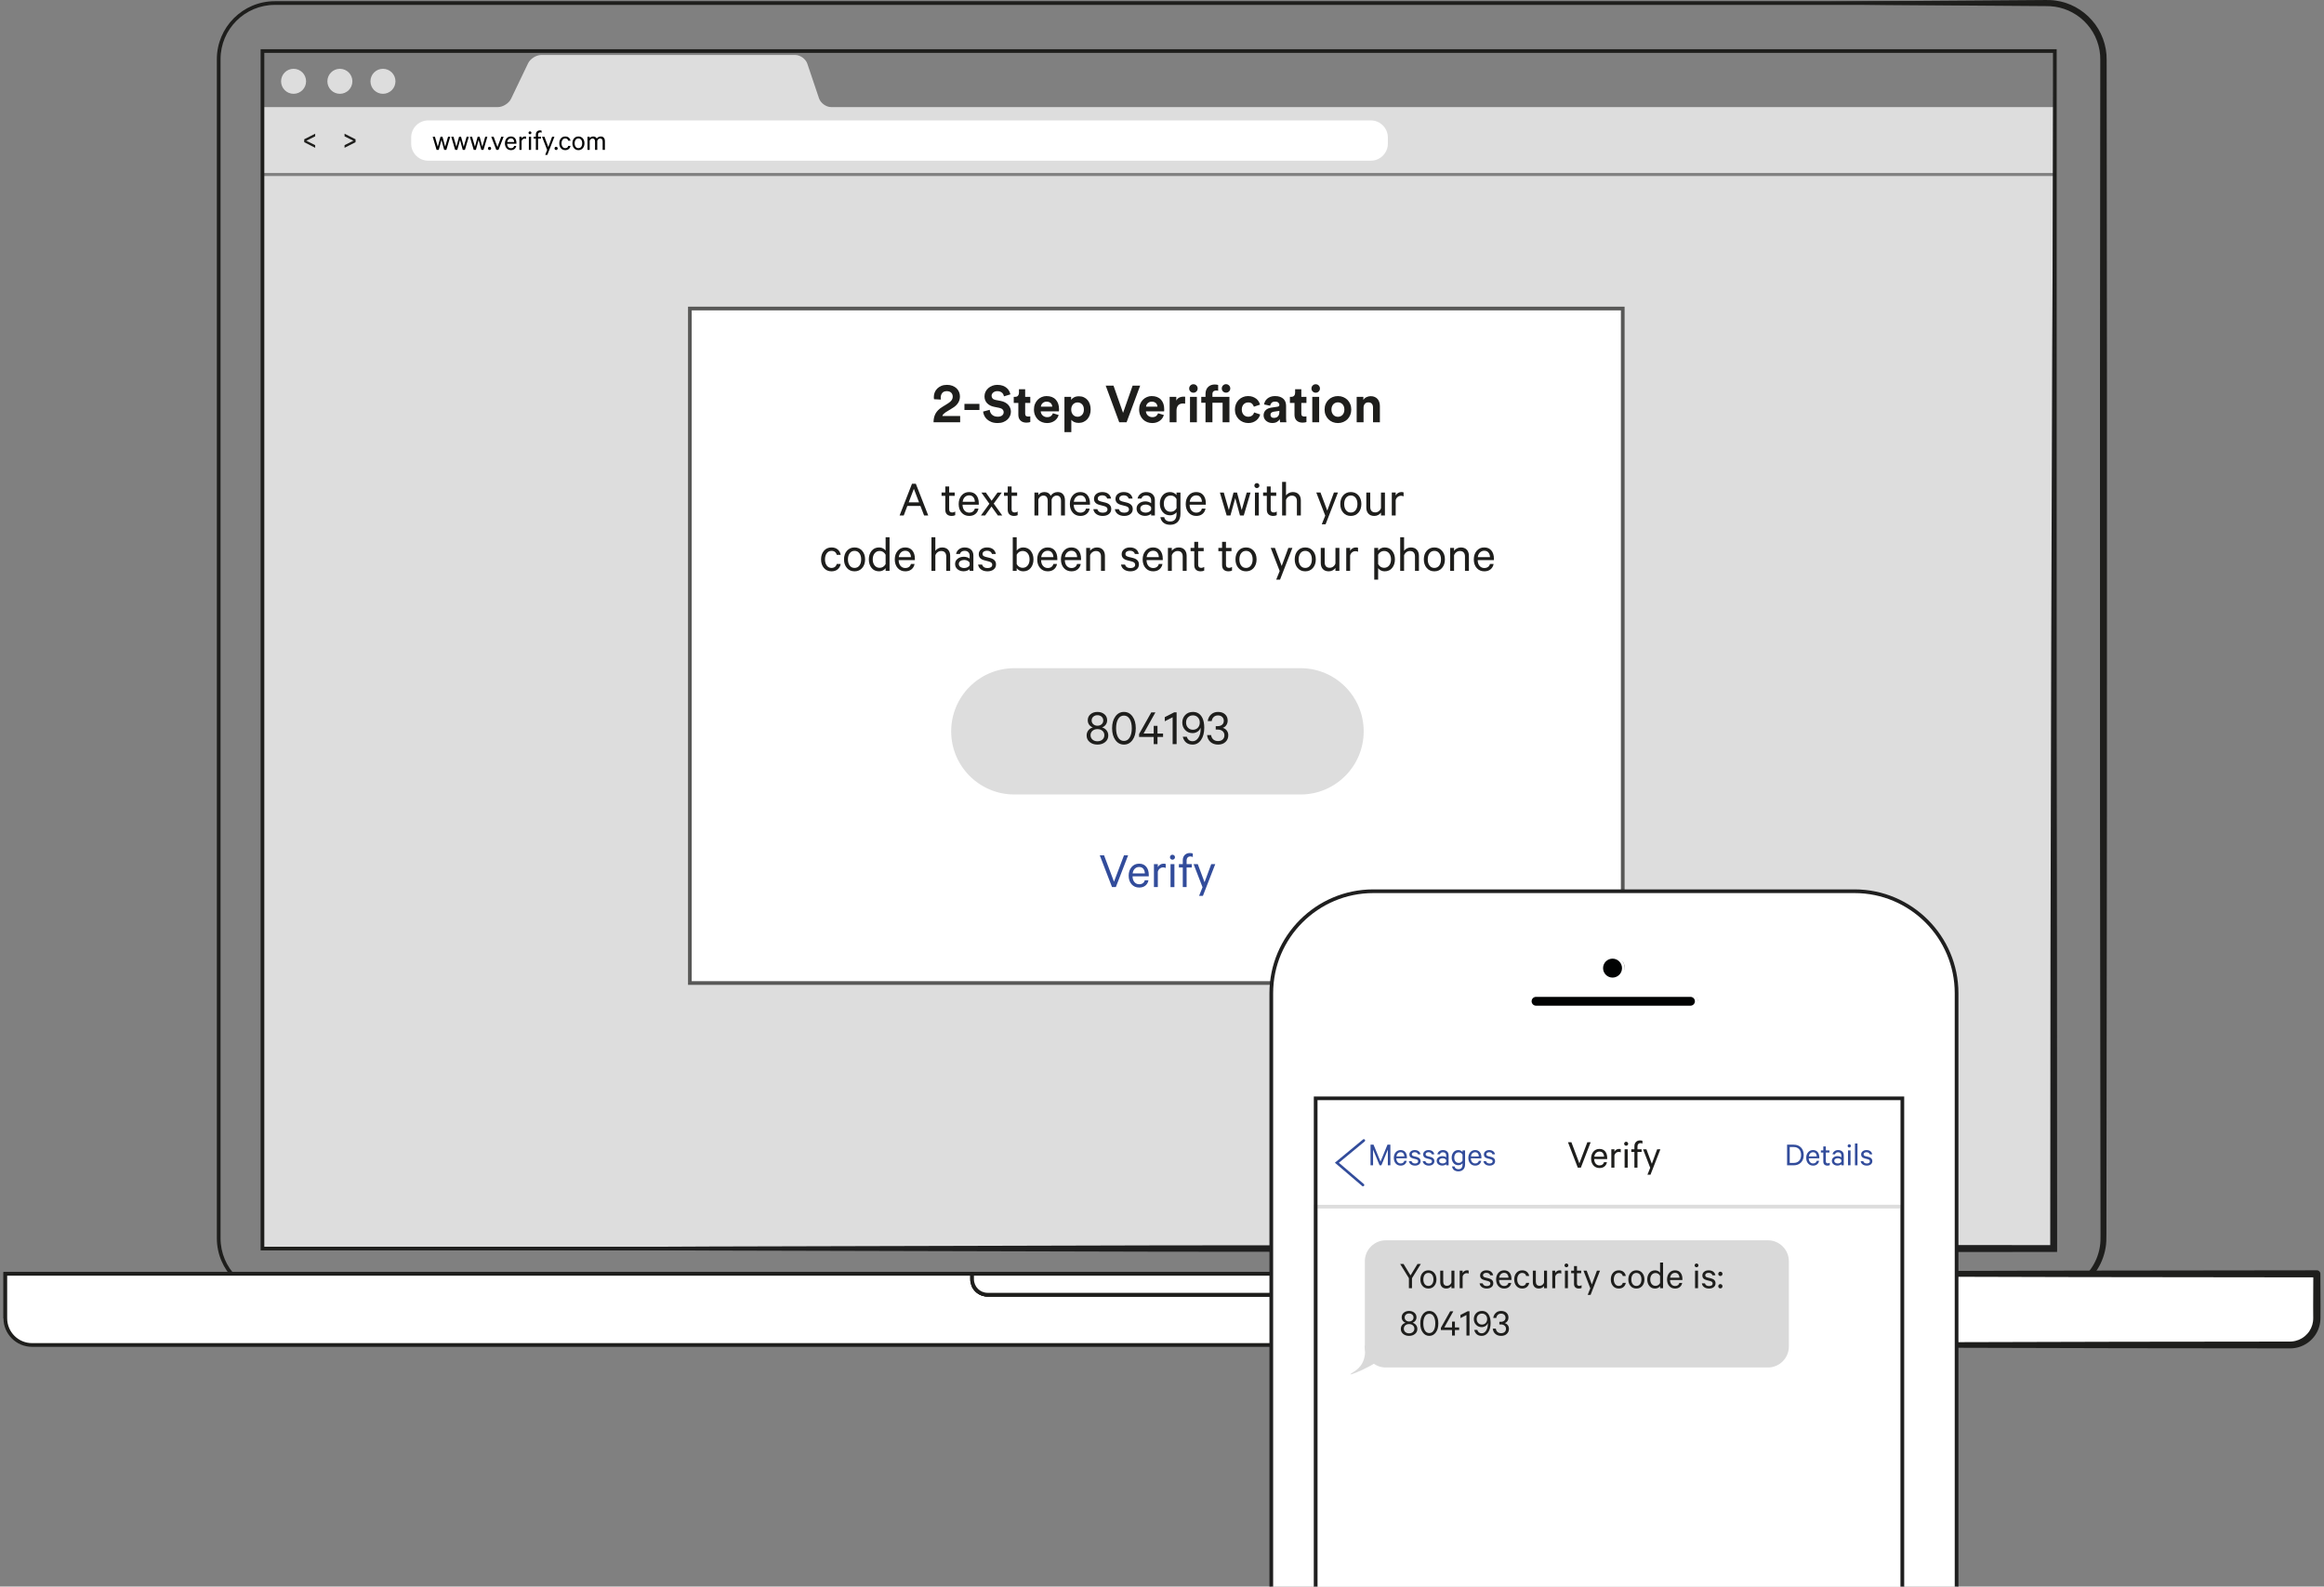 <?xml version="1.0" encoding="utf-8"?>
<!-- Generator: Adobe Illustrator 16.0.0, SVG Export Plug-In . SVG Version: 6.00 Build 0)  -->
<!DOCTYPE svg PUBLIC "-//W3C//DTD SVG 1.1//EN" "http://www.w3.org/Graphics/SVG/1.1/DTD/svg11.dtd">
<svg version="1.1" id="Ebene_1" xmlns="http://www.w3.org/2000/svg" xmlns:xlink="http://www.w3.org/1999/xlink" x="0px" y="0px"
	 width="629.485px" height="429.703px" viewBox="0 0 629.485 429.703" enable-background="new 0 0 629.485 429.703"
	 xml:space="preserve">
<rect x="0" y="0" width="629.485" height="429.703" fill="#808080" stroke="none"/>
<g>
	<rect x="70.763" y="47.674" fill="#DDDDDD" width="485.485" height="290.158"/>
	<rect x="187.175" y="83.56" fill="#FFFFFF" width="252.661" height="182.674"/>
	<path fill="#DDDDDD" d="M233.178,29.006h-8.027c-1.38,0-2.869-1.069-3.311-2.377l-3.162-9.368
		c-0.441-1.308-1.932-2.377-3.311-2.377h-68.739c-1.38,0-2.997,1.019-3.594,2.263l-4.604,9.598
		c-0.597,1.244-2.214,2.262-3.594,2.262h-8.53H71.092v17.842h485.485V29.006H233.178z"/>
	<circle fill="#DDDDDD" cx="79.52" cy="22.02" r="3.387"/>
	<circle fill="#DDDDDD" cx="92.063" cy="22.02" r="3.387"/>
	<circle fill="#DDDDDD" cx="103.729" cy="22.02" r="3.387"/>
	<path fill="#FFFFFF" d="M371.307,43.523h-255.32c-2.539,0-4.615-2.076-4.615-4.615v-1.682c0-2.539,2.077-4.615,4.615-4.615h255.32
		c2.537,0,4.613,2.076,4.613,4.615v1.682C375.92,41.447,373.844,43.523,371.307,43.523z"/>
	<g>
		<path fill="#1E1E1C" d="M82.399,38.509v-0.783l2.97-1.515v0.712l-2.388,1.194l2.388,1.194v0.712L82.399,38.509z"/>
		<path fill="#1E1E1C" d="M96.308,37.726v0.783l-2.98,1.515v-0.712l2.388-1.194l-2.388-1.194v-0.712L96.308,37.726z"/>
	</g>
	<g>
		<path fill="#010202" d="M119.851,37.034l0.728,2.712l0.784-2.712h0.584l-1.048,3.552h-0.584l-0.736-2.696l-0.744,2.696h-0.584
			l-1.048-3.552h0.6l0.784,2.712l0.728-2.712H119.851z"/>
		<path fill="#010202" d="M124.882,37.034l0.728,2.712l0.784-2.712h0.584l-1.048,3.552h-0.584l-0.736-2.696l-0.744,2.696h-0.584
			l-1.048-3.552h0.6l0.784,2.712l0.728-2.712H124.882z"/>
		<path fill="#010202" d="M129.915,37.034l0.728,2.712l0.784-2.712h0.584l-1.048,3.552h-0.584l-0.736-2.696l-0.744,2.696h-0.584
			l-1.048-3.552h0.6l0.784,2.712l0.728-2.712H129.915z"/>
		<path fill="#010202" d="M132.294,40.501c-0.083-0.083-0.124-0.185-0.124-0.308c0-0.123,0.042-0.227,0.124-0.312
			c0.083-0.085,0.186-0.128,0.308-0.128c0.117,0,0.217,0.043,0.3,0.128c0.083,0.085,0.124,0.189,0.124,0.312
			c0,0.123-0.041,0.226-0.124,0.308c-0.083,0.083-0.183,0.124-0.3,0.124C132.48,40.625,132.377,40.584,132.294,40.501z"/>
		<path fill="#010202" d="M135.026,40.585h-0.592l-1.376-3.552h0.648l1.04,2.792l1.032-2.792h0.632L135.026,40.585z"/>
		<path fill="#010202" d="M139.267,39.521h0.568c-0.064,0.347-0.222,0.623-0.472,0.828c-0.251,0.205-0.571,0.308-0.96,0.308
			c-0.485,0-0.879-0.169-1.18-0.508c-0.301-0.338-0.452-0.783-0.452-1.332c0-0.539,0.149-0.982,0.448-1.332
			c0.299-0.349,0.688-0.524,1.168-0.524c0.475,0,0.843,0.159,1.104,0.476s0.392,0.74,0.392,1.268v0.216h-2.512
			c0.005,0.374,0.103,0.671,0.292,0.892s0.436,0.332,0.74,0.332c0.224,0,0.412-0.055,0.564-0.164S139.219,39.719,139.267,39.521z
			 M138.395,37.474c-0.267,0-0.491,0.088-0.672,0.264c-0.181,0.176-0.293,0.419-0.336,0.728h1.888
			c-0.005-0.283-0.083-0.519-0.232-0.708C138.894,37.568,138.677,37.474,138.395,37.474z"/>
		<path fill="#010202" d="M142.506,37.018v0.616c-0.096-0.064-0.229-0.096-0.4-0.096c-0.192,0-0.363,0.059-0.512,0.176
			c-0.149,0.118-0.253,0.28-0.312,0.488v2.384h-0.6v-3.552h0.6v0.464c0.08-0.155,0.198-0.283,0.356-0.384
			c0.157-0.101,0.332-0.152,0.524-0.152C142.317,36.961,142.432,36.98,142.506,37.018z"/>
		<path fill="#010202" d="M143.822,35.689c0.077,0.075,0.116,0.166,0.116,0.272c0,0.107-0.039,0.197-0.116,0.272
			s-0.169,0.112-0.276,0.112c-0.107,0-0.197-0.037-0.272-0.112s-0.112-0.165-0.112-0.272c0-0.106,0.037-0.197,0.112-0.272
			s0.165-0.112,0.272-0.112C143.653,35.578,143.745,35.615,143.822,35.689z M143.851,37.034v3.552h-0.6v-3.552H143.851z"/>
		<path fill="#010202" d="M146.698,35.394v0.544c-0.102-0.064-0.227-0.096-0.376-0.096c-0.182,0-0.324,0.056-0.428,0.168
			c-0.104,0.112-0.156,0.272-0.156,0.48v0.544h0.8v0.512h-0.8v3.04h-0.592v-3.04h-0.6v-0.512h0.6v-0.592
			c0-0.347,0.102-0.621,0.304-0.824s0.464-0.304,0.784-0.304C146.416,35.313,146.57,35.34,146.698,35.394z"/>
		<path fill="#010202" d="M148.258,41.945h-0.592l0.536-1.336l-1.384-3.576h0.648l1.048,2.8l1.032-2.8h0.624L148.258,41.945z"/>
		<path fill="#010202" d="M150.326,40.501c-0.083-0.083-0.124-0.185-0.124-0.308c0-0.123,0.042-0.227,0.124-0.312
			c0.083-0.085,0.186-0.128,0.308-0.128c0.117,0,0.217,0.043,0.3,0.128c0.083,0.085,0.124,0.189,0.124,0.312
			c0,0.123-0.041,0.226-0.124,0.308c-0.083,0.083-0.183,0.124-0.3,0.124C150.512,40.625,150.409,40.584,150.326,40.501z"/>
		<path fill="#010202" d="M151.938,40.146c-0.299-0.341-0.448-0.787-0.448-1.336s0.149-0.995,0.448-1.336s0.688-0.512,1.168-0.512
			c0.389,0,0.708,0.104,0.956,0.312s0.404,0.485,0.468,0.832h-0.616c-0.043-0.192-0.135-0.343-0.276-0.452
			c-0.142-0.109-0.319-0.164-0.532-0.164c-0.304,0-0.548,0.123-0.732,0.368c-0.184,0.246-0.276,0.563-0.276,0.952
			s0.092,0.707,0.276,0.952c0.184,0.246,0.428,0.368,0.732,0.368c0.213,0,0.391-0.055,0.532-0.164
			c0.141-0.109,0.233-0.26,0.276-0.452h0.616c-0.064,0.347-0.22,0.624-0.468,0.832s-0.567,0.312-0.956,0.312
			C152.626,40.657,152.237,40.487,151.938,40.146z"/>
		<path fill="#010202" d="M157.854,37.478c0.301,0.344,0.452,0.788,0.452,1.332s-0.151,0.988-0.452,1.332
			c-0.301,0.344-0.694,0.516-1.18,0.516s-0.879-0.172-1.18-0.516c-0.301-0.344-0.452-0.788-0.452-1.332s0.151-0.988,0.452-1.332
			c0.301-0.344,0.695-0.516,1.18-0.516S157.553,37.133,157.854,37.478z M157.422,39.766c0.184-0.243,0.276-0.562,0.276-0.956
			s-0.092-0.713-0.276-0.956s-0.434-0.364-0.748-0.364c-0.315,0-0.564,0.122-0.748,0.364s-0.276,0.562-0.276,0.956
			s0.092,0.713,0.276,0.956s0.433,0.364,0.748,0.364C156.989,40.129,157.238,40.008,157.422,39.766z"/>
		<path fill="#010202" d="M161.643,37.529c0.267-0.378,0.626-0.568,1.08-0.568c0.357,0,0.633,0.115,0.828,0.344
			c0.195,0.229,0.292,0.539,0.292,0.928v2.352h-0.608V38.33c0-0.256-0.056-0.458-0.168-0.604c-0.112-0.147-0.28-0.22-0.504-0.22
			c-0.182,0-0.344,0.058-0.488,0.172c-0.144,0.115-0.243,0.268-0.296,0.46v2.448h-0.6V38.33c0-0.256-0.056-0.458-0.168-0.604
			c-0.112-0.147-0.28-0.22-0.504-0.22c-0.181,0-0.344,0.058-0.488,0.172c-0.144,0.115-0.243,0.268-0.296,0.46v2.448h-0.6v-3.552h0.6
			v0.416c0.203-0.325,0.522-0.488,0.96-0.488C161.13,36.961,161.45,37.151,161.643,37.529z"/>
	</g>
	<g>
		<path fill="#1E1E1C" d="M554.555,351.055H74.433c-8.655,0-15.696-7.042-15.696-15.697V16.022c0-8.655,7.042-15.696,15.696-15.696
			h480.123c8.654,0,15.695,7.042,15.695,15.696v319.335C570.25,344.013,563.209,351.055,554.555,351.055z M74.433,1.326
			c-8.104,0-14.696,6.593-14.696,14.696v319.335c0,8.104,6.593,14.697,14.696,14.697h480.123c8.104,0,14.695-6.593,14.695-14.697
			V16.022c0-8.104-6.592-14.696-14.695-14.696H74.433z M557.077,338.654H70.592V13.324h486.485V338.654z M71.592,337.654h484.485
			V14.324H71.592V337.654z"/>
	</g>
	<polygon fill="#1F1F1F" points="71.092,338.143 192.383,337.596 313.675,337.289 434.965,337.18 556.258,337.214 555.329,338.143 
		555.403,257.063 555.598,175.983 555.866,94.904 556.258,13.824 556.651,94.904 556.918,175.983 557.114,257.063 557.186,338.143 
		557.188,339.071 556.258,339.071 434.965,339.105 313.675,338.997 192.383,338.689 	"/>
	<path fill="#1E1E1C" d="M381.928,344.997c0,0,39.01,1.054,97.527,2.635c14.627,0.428,30.475,0.892,47.234,1.382
		c8.381,0.246,16.99,0.498,25.791,0.755l1.652,0.048l0.412,0.012l0.373-0.01c0.283-0.003,0.547-0.02,0.797-0.044
		c1.033-0.085,2.086-0.288,3.092-0.602c2.018-0.635,3.9-1.726,5.473-3.17c1.564-1.452,2.836-3.243,3.633-5.242
		c0.4-0.997,0.691-2.041,0.863-3.105c0.186-1.079,0.189-2.116,0.178-3.286c-0.045-36.585-0.094-75.61-0.143-114.634
		c-0.002-39.024-0.006-78.049-0.008-114.634c0.018-18.292,0.035-35.976,0.051-52.744c0.008-8.384,0.016-16.54,0.023-24.428
		c0.004-3.944,0.008-7.822,0.012-11.628c0.072-3.629-1.262-7.117-3.557-9.711c-2.273-2.615-5.443-4.298-8.713-4.776
		c-0.828-0.133-1.621-0.155-2.484-0.161c-0.865-0.006-1.725-0.012-2.58-0.019c-1.709-0.012-3.398-0.024-5.064-0.037
		c-6.67-0.048-12.996-0.093-18.941-0.136c-11.891-0.075-22.256-0.16-30.793-0.29c-17.072-0.218-26.828-0.343-26.828-0.343
		s9.756-0.125,26.828-0.343c8.537-0.13,18.902-0.215,30.793-0.29c5.945-0.043,12.271-0.088,18.941-0.136
		c1.666-0.012,3.355-0.024,5.064-0.037c0.855-0.006,1.715-0.012,2.58-0.019c0.867-0.008,1.82,0.019,2.725,0.16
		c3.664,0.507,7.209,2.393,9.752,5.305c2.568,2.876,4.076,6.835,4.002,10.834c0.004,3.807,0.006,7.684,0.01,11.628
		c0.008,7.889,0.016,16.044,0.025,24.428c0.016,16.769,0.033,34.452,0.051,52.744c-0.002,36.585-0.006,75.61-0.01,114.634
		c-0.047,39.024-0.096,78.049-0.141,114.634c0.008,1.114-0.006,2.37-0.217,3.538c-0.197,1.182-0.527,2.338-0.98,3.441
		c-0.896,2.211-2.312,4.182-4.049,5.773c-1.744,1.584-3.828,2.775-6.059,3.462c-1.119,0.341-2.258,0.556-3.43,0.646
		c-0.301,0.026-0.59,0.041-0.859,0.042l-0.457,0.007l-0.412-0.015l-1.652-0.058c-8.799-0.309-17.406-0.612-25.785-0.906
		c-16.758-0.588-32.602-1.145-47.227-1.659C420.926,346.455,381.928,344.997,381.928,344.997z"/>
	<g>
		<path fill="#FFFFFF" d="M627.545,357.037L627.545,357.037c0,3.974-3.252,7.225-7.225,7.225H8.666
			c-3.973,0-7.224-3.251-7.224-7.225l0,0"/>
		<path fill="#1E1E1C" d="M620.321,364.762H8.666c-4.259,0-7.724-3.465-7.724-7.725h1c0,3.708,3.017,6.725,6.724,6.725h611.655
			c3.707,0,6.725-3.017,6.725-6.725h1C628.045,361.296,624.581,364.762,620.321,364.762z"/>
	</g>
	<g>
		<g>
			<path fill="#FFFFFF" d="M627.545,357.594v-12.597H365.69v1.44c0,2.311-1.891,4.201-4.201,4.201H267.5
				c-2.311,0-4.201-1.891-4.201-4.201v-1.44H1.442v12.04"/>
			<path fill="#1E1E1C" d="M628.045,357.594h-1v-12.097H366.19v0.94c0,2.592-2.109,4.701-4.701,4.701H267.5
				c-2.592,0-4.701-2.109-4.701-4.701v-0.94H1.942v11.54h-1v-12.54h262.857v1.94c0,2.041,1.66,3.701,3.701,3.701h93.989
				c2.041,0,3.701-1.66,3.701-3.701v-1.94h262.855V357.594z"/>
		</g>
		<g>
			<path fill="#FFFFFF" d="M267.5,350.639h93.989c2.311,0,4.201-1.891,4.201-4.201v-1.44H263.299v1.44
				C263.299,348.748,265.189,350.639,267.5,350.639z"/>
			<path fill="#1E1E1C" d="M361.489,351.139H267.5c-2.592,0-4.701-2.109-4.701-4.701v-1.94H366.19v1.94
				C366.19,349.03,364.081,351.139,361.489,351.139z M263.799,345.497v0.94c0,2.041,1.66,3.701,3.701,3.701h93.989
				c2.041,0,3.701-1.66,3.701-3.701v-0.94H263.799z"/>
		</g>
	</g>
	<g>
		<g>
			<path fill="#FFFFFF" d="M365.69,344.997v1.44c0,2.311-1.891,4.201-4.201,4.201H267.5c-2.311,0-4.201-1.891-4.201-4.201v-1.44
				H1.442v12.04"/>
			<path fill="#1E1E1C" d="M1.942,357.037h-1v-12.54h262.857v1.94c0,2.041,1.66,3.701,3.701,3.701h93.989
				c2.041,0,3.701-1.66,3.701-3.701v-1.44h1v1.44c0,2.592-2.109,4.701-4.701,4.701H267.5c-2.592,0-4.701-2.109-4.701-4.701v-0.94
				H1.942V357.037z"/>
		</g>
		<path fill="#FFFFFF" stroke="#1E1E1C" stroke-miterlimit="10" d="M562.928,344.997"/>
		<path fill="#1E1E1C" d="M365.69,344.997l65.463-0.432l65.465-0.273l65.463-0.173l65.465-0.08c0.527-0.001,0.957,0.427,0.959,0.956
			v0.002l0.039,8.688l-0.012,2.172l-0.006,1.086c-0.025,0.484-0.008,0.701-0.086,1.184c-0.236,1.692-0.969,3.201-2.088,4.409
			c-1.1,1.212-2.58,2.07-4.176,2.437c-0.396,0.096-0.805,0.152-1.211,0.185l-0.611,0.028l-0.547,0l-2.172-0.002l-8.688-0.01
			l-34.752-0.039l-69.502-0.179l-69.502-0.271l-69.502-0.422l69.502-0.422l69.502-0.271l69.502-0.179l34.752-0.039l8.688-0.01
			l2.172-0.002l0.539-0.002l0.473-0.027c0.312-0.028,0.627-0.074,0.932-0.151c1.221-0.294,2.357-0.964,3.191-1.907
			c0.852-0.913,1.404-2.153,1.557-3.327c0.057-0.23,0.051-0.743,0.064-0.98l-0.006-1.086l-0.01-2.172l0.039-8.688l0.959,0.958
			l-65.465-0.08l-65.463-0.173l-65.465-0.273L365.69,344.997z"/>
		<g>
			<path fill="#FFFFFF" d="M267.5,350.639h93.989c2.311,0,4.201-1.891,4.201-4.201v-1.44H263.299v1.44
				C263.299,348.748,265.189,350.639,267.5,350.639z"/>
			<path fill="#1E1E1C" d="M361.489,351.139H267.5c-2.592,0-4.701-2.109-4.701-4.701v-1.94H366.19v1.94
				C366.19,349.03,364.081,351.139,361.489,351.139z M263.799,345.497v0.94c0,2.041,1.66,3.701,3.701,3.701h93.989
				c2.041,0,3.701-1.66,3.701-3.701v-0.94H263.799z"/>
		</g>
	</g>
	<g>
		<path fill="#1E1E1C" d="M247.028,131.013h1.036l3.36,8.596h-1.12l-0.994-2.59h-3.542l-0.98,2.59h-1.12L247.028,131.013z
			 M247.532,132.385l-1.4,3.668h2.8L247.532,132.385z"/>
		<path fill="#1E1E1C" d="M256.044,138.04v-3.752h-1.008v-0.896h1.008v-1.638h1.05v1.638h1.498v0.896h-1.498v3.641
			c0,0.578,0.275,0.868,0.826,0.868c0.289,0,0.56-0.085,0.812-0.253v0.98c-0.261,0.14-0.588,0.21-0.98,0.21
			c-0.523,0-0.938-0.143-1.246-0.427C256.198,139.022,256.044,138.601,256.044,138.04z"/>
		<path fill="#1E1E1C" d="M264.038,137.746h0.994c-0.112,0.607-0.388,1.09-0.826,1.449s-0.999,0.539-1.68,0.539
			c-0.85,0-1.538-0.296-2.065-0.889s-0.791-1.37-0.791-2.331c0-0.942,0.261-1.72,0.784-2.331c0.522-0.611,1.204-0.917,2.044-0.917
			c0.831,0,1.475,0.277,1.932,0.833c0.457,0.556,0.686,1.295,0.686,2.219v0.378h-4.396c0.009,0.653,0.18,1.174,0.511,1.562
			c0.332,0.387,0.763,0.581,1.295,0.581c0.392,0,0.721-0.096,0.987-0.287S263.954,138.092,264.038,137.746z M262.512,134.162
			c-0.467,0-0.859,0.154-1.176,0.462c-0.317,0.309-0.513,0.733-0.588,1.274h3.304c-0.009-0.495-0.145-0.907-0.406-1.239
			C263.384,134.328,263.006,134.162,262.512,134.162z"/>
		<path fill="#1E1E1C" d="M271.346,133.393l-2.184,2.996l2.31,3.22h-1.19l-1.722-2.422l-1.736,2.422h-1.134l2.296-3.178l-2.17-3.038
			h1.204l1.568,2.226l1.61-2.226H271.346z"/>
		<path fill="#1E1E1C" d="M272.956,138.04v-3.752h-1.008v-0.896h1.008v-1.638h1.05v1.638h1.498v0.896h-1.498v3.641
			c0,0.578,0.275,0.868,0.826,0.868c0.289,0,0.56-0.085,0.812-0.253v0.98c-0.261,0.14-0.588,0.21-0.98,0.21
			c-0.523,0-0.938-0.143-1.246-0.427C273.11,139.022,272.956,138.601,272.956,138.04z"/>
		<path fill="#1E1E1C" d="M284.604,134.261c0.466-0.663,1.097-0.994,1.89-0.994c0.625,0,1.108,0.2,1.449,0.602
			s0.511,0.943,0.511,1.624v4.116h-1.064v-3.948c0-0.448-0.098-0.8-0.294-1.057c-0.196-0.257-0.49-0.385-0.882-0.385
			c-0.317,0-0.602,0.1-0.854,0.301c-0.252,0.2-0.425,0.469-0.518,0.805v4.284h-1.05v-3.948c0-0.448-0.098-0.8-0.294-1.057
			c-0.196-0.257-0.49-0.385-0.882-0.385c-0.317,0-0.602,0.1-0.854,0.301c-0.252,0.2-0.425,0.469-0.518,0.805v4.284h-1.05v-6.216
			h1.05v0.728c0.355-0.569,0.915-0.854,1.68-0.854C283.708,133.267,284.268,133.598,284.604,134.261z"/>
		<path fill="#1E1E1C" d="M294.151,137.746h0.994c-0.112,0.607-0.388,1.09-0.826,1.449s-0.999,0.539-1.68,0.539
			c-0.85,0-1.538-0.296-2.065-0.889s-0.791-1.37-0.791-2.331c0-0.942,0.261-1.72,0.784-2.331c0.522-0.611,1.204-0.917,2.044-0.917
			c0.831,0,1.475,0.277,1.932,0.833c0.457,0.556,0.686,1.295,0.686,2.219v0.378h-4.396c0.009,0.653,0.18,1.174,0.511,1.562
			c0.332,0.387,0.763,0.581,1.295,0.581c0.392,0,0.721-0.096,0.987-0.287S294.067,138.092,294.151,137.746z M292.625,134.162
			c-0.467,0-0.859,0.154-1.176,0.462c-0.317,0.309-0.513,0.733-0.588,1.274h3.304c-0.009-0.495-0.145-0.907-0.406-1.239
			C293.498,134.328,293.12,134.162,292.625,134.162z"/>
		<path fill="#1E1E1C" d="M296.139,137.9h1.092c0.196,0.635,0.686,0.952,1.47,0.952c0.383,0,0.69-0.077,0.924-0.231
			c0.233-0.153,0.35-0.385,0.35-0.692c0-0.42-0.308-0.71-0.924-0.868l-1.232-0.322c-0.999-0.252-1.498-0.798-1.498-1.638
			c0-0.541,0.21-0.982,0.63-1.323s0.952-0.511,1.596-0.511c0.672,0,1.213,0.153,1.624,0.462c0.411,0.308,0.672,0.742,0.784,1.302
			h-1.05c-0.187-0.588-0.644-0.882-1.372-0.882c-0.327,0-0.607,0.077-0.84,0.231c-0.233,0.153-0.35,0.375-0.35,0.664
			c0,0.206,0.067,0.367,0.203,0.483c0.135,0.117,0.357,0.217,0.665,0.301l1.204,0.294c1.055,0.28,1.582,0.859,1.582,1.736
			c0,0.579-0.215,1.036-0.644,1.372s-0.984,0.504-1.666,0.504c-0.681,0-1.253-0.163-1.715-0.49
			C296.51,138.918,296.232,138.47,296.139,137.9z"/>
		<path fill="#1E1E1C" d="M301.963,137.9h1.092c0.196,0.635,0.686,0.952,1.47,0.952c0.383,0,0.69-0.077,0.924-0.231
			c0.233-0.153,0.35-0.385,0.35-0.692c0-0.42-0.308-0.71-0.924-0.868l-1.232-0.322c-0.999-0.252-1.498-0.798-1.498-1.638
			c0-0.541,0.21-0.982,0.63-1.323s0.952-0.511,1.596-0.511c0.672,0,1.213,0.153,1.624,0.462c0.411,0.308,0.672,0.742,0.784,1.302
			h-1.05c-0.187-0.588-0.644-0.882-1.372-0.882c-0.327,0-0.607,0.077-0.84,0.231c-0.233,0.153-0.35,0.375-0.35,0.664
			c0,0.206,0.067,0.367,0.203,0.483c0.135,0.117,0.357,0.217,0.665,0.301l1.204,0.294c1.055,0.28,1.582,0.859,1.582,1.736
			c0,0.579-0.215,1.036-0.644,1.372s-0.984,0.504-1.666,0.504c-0.681,0-1.253-0.163-1.715-0.49
			C302.334,138.918,302.056,138.47,301.963,137.9z"/>
		<path fill="#1E1E1C" d="M312.812,139.608h-1.008v-0.462c-0.131,0.14-0.35,0.271-0.658,0.392c-0.308,0.121-0.635,0.183-0.98,0.183
			c-0.653,0-1.202-0.183-1.645-0.546c-0.443-0.364-0.665-0.845-0.665-1.442c0-0.569,0.229-1.036,0.686-1.4
			c0.458-0.363,1.022-0.546,1.694-0.546c0.308,0,0.611,0.052,0.91,0.154s0.518,0.22,0.658,0.35v-0.783
			c0-0.401-0.119-0.724-0.357-0.967c-0.238-0.242-0.577-0.363-1.015-0.363c-0.653,0-1.078,0.284-1.274,0.854h-1.036
			c0.103-0.522,0.366-0.947,0.791-1.273c0.425-0.327,0.936-0.49,1.533-0.49c0.737,0,1.316,0.195,1.736,0.588
			c0.42,0.392,0.63,0.929,0.63,1.61V139.608z M311.805,138.068v-0.644c-0.093-0.225-0.278-0.408-0.553-0.554
			c-0.275-0.145-0.576-0.217-0.903-0.217c-0.411,0-0.761,0.094-1.05,0.28c-0.29,0.187-0.434,0.453-0.434,0.798
			c0,0.354,0.145,0.628,0.434,0.819c0.289,0.191,0.639,0.287,1.05,0.287c0.327,0,0.627-0.072,0.903-0.218
			C311.527,138.477,311.711,138.292,311.805,138.068z"/>
		<path fill="#1E1E1C" d="M318.679,139.188v-0.462c-0.168,0.233-0.409,0.432-0.721,0.595c-0.313,0.163-0.651,0.245-1.015,0.245
			c-0.868,0-1.549-0.308-2.044-0.924s-0.742-1.358-0.742-2.227c0-0.877,0.247-1.621,0.742-2.232s1.176-0.917,2.044-0.917
			c0.364,0,0.702,0.079,1.015,0.238c0.312,0.158,0.553,0.354,0.721,0.588v-0.7h1.064v5.726c0,0.989-0.254,1.738-0.763,2.247
			s-1.178,0.763-2.009,0.763c-0.747,0-1.351-0.182-1.813-0.546c-0.462-0.363-0.745-0.867-0.847-1.512h1.036
			c0.177,0.774,0.718,1.162,1.624,1.162C318.109,141.232,318.679,140.551,318.679,139.188z M318.679,137.648v-2.479
			c-0.355-0.644-0.882-0.966-1.582-0.966c-0.579,0-1.034,0.206-1.365,0.616c-0.332,0.411-0.497,0.943-0.497,1.596
			c0,0.653,0.166,1.184,0.497,1.59c0.331,0.405,0.786,0.608,1.365,0.608C317.796,138.614,318.324,138.292,318.679,137.648z"/>
		<path fill="#1E1E1C" d="M325.538,137.746h0.994c-0.112,0.607-0.388,1.09-0.826,1.449s-0.999,0.539-1.68,0.539
			c-0.85,0-1.538-0.296-2.065-0.889s-0.791-1.37-0.791-2.331c0-0.942,0.261-1.72,0.784-2.331c0.522-0.611,1.204-0.917,2.044-0.917
			c0.831,0,1.475,0.277,1.932,0.833c0.457,0.556,0.686,1.295,0.686,2.219v0.378h-4.396c0.009,0.653,0.18,1.174,0.511,1.562
			c0.332,0.387,0.763,0.581,1.295,0.581c0.392,0,0.721-0.096,0.987-0.287S325.454,138.092,325.538,137.746z M324.012,134.162
			c-0.467,0-0.859,0.154-1.176,0.462c-0.317,0.309-0.513,0.733-0.588,1.274h3.304c-0.009-0.495-0.145-0.907-0.406-1.239
			C324.885,134.328,324.507,134.162,324.012,134.162z"/>
		<path fill="#1E1E1C" d="M335.058,133.393l1.274,4.746l1.371-4.746h1.022l-1.834,6.216h-1.022l-1.287-4.718l-1.303,4.718h-1.021
			l-1.834-6.216h1.049l1.373,4.746l1.273-4.746H335.058z"/>
		<path fill="#1E1E1C" d="M340.917,131.04c0.136,0.131,0.203,0.29,0.203,0.477s-0.067,0.345-0.203,0.476
			c-0.135,0.131-0.296,0.196-0.482,0.196c-0.188,0-0.346-0.065-0.477-0.196s-0.195-0.289-0.195-0.476s0.064-0.346,0.195-0.477
			c0.131-0.13,0.289-0.195,0.477-0.195C340.621,130.845,340.782,130.91,340.917,131.04z M340.965,133.393v6.216h-1.049v-6.216
			H340.965z"/>
		<path fill="#1E1E1C" d="M343.135,138.04v-3.752h-1.008v-0.896h1.008v-1.638h1.051v1.638h1.498v0.896h-1.498v3.641
			c0,0.578,0.275,0.868,0.826,0.868c0.289,0,0.56-0.085,0.812-0.253v0.98c-0.261,0.14-0.588,0.21-0.979,0.21
			c-0.523,0-0.938-0.143-1.246-0.427C343.29,139.022,343.135,138.601,343.135,138.04z"/>
		<path fill="#1E1E1C" d="M347.28,139.608v-9.1h1.05v3.668c0.196-0.262,0.455-0.479,0.777-0.651
			c0.321-0.173,0.674-0.259,1.057-0.259c0.69,0,1.228,0.205,1.61,0.616c0.383,0.41,0.574,0.961,0.574,1.651v4.074h-1.064v-3.906
			c0-0.447-0.114-0.805-0.343-1.07c-0.229-0.267-0.571-0.399-1.029-0.399c-0.364,0-0.69,0.109-0.979,0.329s-0.49,0.497-0.603,0.833
			v4.214H347.28z"/>
		<path fill="#1E1E1C" d="M359.053,141.988h-1.035l0.938-2.338l-2.422-6.258h1.135l1.834,4.899l1.805-4.899h1.093L359.053,141.988z"
			/>
		<path fill="#1E1E1C" d="M367.951,134.169c0.526,0.603,0.791,1.38,0.791,2.331c0,0.952-0.265,1.729-0.791,2.331
			c-0.527,0.603-1.216,0.903-2.065,0.903s-1.537-0.301-2.064-0.903c-0.527-0.602-0.791-1.379-0.791-2.331
			c0-0.951,0.264-1.729,0.791-2.331c0.527-0.602,1.215-0.902,2.064-0.902S367.423,133.567,367.951,134.169z M367.194,138.174
			c0.322-0.425,0.484-0.982,0.484-1.674c0-0.69-0.162-1.248-0.484-1.673c-0.321-0.425-0.758-0.637-1.309-0.637
			s-0.986,0.212-1.309,0.637s-0.482,0.982-0.482,1.673c0,0.691,0.16,1.249,0.482,1.674s0.758,0.637,1.309,0.637
			S366.873,138.599,367.194,138.174z"/>
		<path fill="#1E1E1C" d="M375.125,133.393v6.216h-1.064v-0.784c-0.187,0.262-0.438,0.479-0.756,0.651
			c-0.316,0.173-0.667,0.259-1.05,0.259c-0.69,0-1.226-0.205-1.603-0.616c-0.379-0.41-0.567-0.961-0.567-1.651v-4.074h1.063v3.906
			c0,0.457,0.112,0.816,0.336,1.077c0.225,0.262,0.564,0.393,1.022,0.393c0.354,0,0.675-0.107,0.959-0.322s0.483-0.494,0.595-0.84
			v-4.214H375.125z"/>
		<path fill="#1E1E1C" d="M380.179,133.364v1.078c-0.168-0.112-0.401-0.168-0.7-0.168c-0.336,0-0.635,0.103-0.896,0.308
			c-0.262,0.206-0.443,0.49-0.546,0.854v4.172h-1.051v-6.216h1.051v0.812c0.14-0.271,0.348-0.494,0.623-0.672
			c0.275-0.177,0.58-0.266,0.916-0.266C379.848,133.267,380.048,133.299,380.179,133.364z"/>
		<path fill="#1E1E1C" d="M223.179,153.839c-0.523-0.598-0.784-1.377-0.784-2.339c0-0.961,0.261-1.74,0.784-2.338
			c0.522-0.597,1.204-0.896,2.044-0.896c0.681,0,1.239,0.182,1.673,0.546c0.434,0.364,0.707,0.85,0.819,1.456h-1.078
			c-0.075-0.336-0.236-0.6-0.483-0.791c-0.248-0.191-0.558-0.287-0.931-0.287c-0.532,0-0.959,0.215-1.281,0.644
			c-0.322,0.43-0.483,0.985-0.483,1.666c0,0.682,0.161,1.237,0.483,1.666c0.322,0.43,0.749,0.645,1.281,0.645
			c0.374,0,0.684-0.096,0.931-0.287c0.247-0.191,0.408-0.455,0.483-0.791h1.078c-0.112,0.606-0.385,1.092-0.819,1.456
			c-0.434,0.364-0.992,0.546-1.673,0.546C224.383,154.734,223.702,154.436,223.179,153.839z"/>
		<path fill="#1E1E1C" d="M233.532,149.169c0.527,0.603,0.791,1.38,0.791,2.331c0,0.952-0.264,1.729-0.791,2.331
			c-0.527,0.603-1.216,0.903-2.065,0.903c-0.85,0-1.538-0.301-2.065-0.903c-0.527-0.602-0.791-1.379-0.791-2.331
			c0-0.951,0.263-1.729,0.791-2.331c0.527-0.602,1.216-0.902,2.065-0.902C232.316,148.267,233.005,148.567,233.532,149.169z
			 M232.776,153.174c0.322-0.425,0.483-0.982,0.483-1.674c0-0.69-0.161-1.248-0.483-1.673c-0.322-0.425-0.758-0.637-1.309-0.637
			c-0.551,0-0.987,0.212-1.309,0.637c-0.322,0.425-0.483,0.982-0.483,1.673c0,0.691,0.161,1.249,0.483,1.674
			c0.322,0.425,0.758,0.637,1.309,0.637C232.018,153.811,232.454,153.599,232.776,153.174z"/>
		<path fill="#1E1E1C" d="M239.881,154.608v-0.728c-0.168,0.242-0.411,0.445-0.728,0.608s-0.658,0.245-1.022,0.245
			c-0.877,0-1.563-0.308-2.058-0.924s-0.742-1.386-0.742-2.311c0-0.914,0.247-1.682,0.742-2.303c0.495-0.62,1.181-0.931,2.058-0.931
			c0.364,0,0.705,0.082,1.022,0.245s0.56,0.366,0.728,0.608v-3.611h1.064v9.1H239.881z M239.881,152.761v-2.521
			c-0.159-0.317-0.38-0.566-0.665-0.749c-0.285-0.182-0.595-0.272-0.931-0.272c-0.579,0-1.038,0.212-1.379,0.637
			s-0.511,0.973-0.511,1.645c0,0.673,0.17,1.221,0.511,1.646s0.8,0.637,1.379,0.637c0.336,0,0.646-0.091,0.931-0.272
			C239.501,153.327,239.723,153.078,239.881,152.761z"/>
		<path fill="#1E1E1C" d="M246.727,152.746h0.994c-0.112,0.607-0.388,1.09-0.826,1.449s-0.999,0.539-1.68,0.539
			c-0.85,0-1.538-0.296-2.065-0.889s-0.791-1.37-0.791-2.331c0-0.942,0.261-1.72,0.784-2.331c0.522-0.611,1.204-0.917,2.044-0.917
			c0.831,0,1.475,0.277,1.932,0.833c0.457,0.556,0.686,1.295,0.686,2.219v0.378h-4.396c0.009,0.653,0.18,1.174,0.511,1.562
			c0.332,0.387,0.763,0.581,1.295,0.581c0.392,0,0.721-0.096,0.987-0.287S246.643,153.092,246.727,152.746z M245.201,149.162
			c-0.467,0-0.859,0.154-1.176,0.462c-0.317,0.309-0.513,0.733-0.588,1.274h3.304c-0.009-0.495-0.145-0.907-0.406-1.239
			C246.074,149.328,245.696,149.162,245.201,149.162z"/>
		<path fill="#1E1E1C" d="M252.299,154.608v-9.1h1.05v3.668c0.196-0.262,0.455-0.479,0.777-0.651
			c0.322-0.173,0.674-0.259,1.057-0.259c0.691,0,1.228,0.205,1.61,0.616c0.382,0.41,0.574,0.961,0.574,1.651v4.074h-1.064v-3.906
			c0-0.447-0.114-0.805-0.343-1.07c-0.229-0.267-0.572-0.399-1.029-0.399c-0.364,0-0.69,0.109-0.98,0.329
			c-0.289,0.22-0.49,0.497-0.602,0.833v4.214H252.299z"/>
		<path fill="#1E1E1C" d="M263.653,154.608h-1.008v-0.462c-0.131,0.14-0.35,0.271-0.658,0.392c-0.308,0.121-0.635,0.183-0.98,0.183
			c-0.653,0-1.202-0.183-1.645-0.546c-0.443-0.364-0.665-0.845-0.665-1.442c0-0.569,0.229-1.036,0.686-1.4
			c0.458-0.363,1.022-0.546,1.694-0.546c0.308,0,0.611,0.052,0.91,0.154s0.518,0.22,0.658,0.35v-0.783
			c0-0.401-0.119-0.724-0.357-0.967c-0.238-0.242-0.577-0.363-1.015-0.363c-0.653,0-1.078,0.284-1.274,0.854h-1.036
			c0.103-0.522,0.366-0.947,0.791-1.273c0.425-0.327,0.936-0.49,1.533-0.49c0.737,0,1.316,0.195,1.736,0.588
			c0.42,0.392,0.63,0.929,0.63,1.61V154.608z M262.645,153.068v-0.644c-0.093-0.225-0.278-0.408-0.553-0.554
			c-0.275-0.145-0.576-0.217-0.903-0.217c-0.411,0-0.761,0.094-1.05,0.28c-0.29,0.187-0.434,0.453-0.434,0.798
			c0,0.354,0.145,0.628,0.434,0.819c0.289,0.191,0.639,0.287,1.05,0.287c0.327,0,0.627-0.072,0.903-0.218
			C262.367,153.477,262.552,153.292,262.645,153.068z"/>
		<path fill="#1E1E1C" d="M264.927,152.9h1.092c0.196,0.635,0.686,0.952,1.47,0.952c0.383,0,0.69-0.077,0.924-0.231
			c0.233-0.153,0.35-0.385,0.35-0.692c0-0.42-0.308-0.71-0.924-0.868l-1.232-0.322c-0.999-0.252-1.498-0.798-1.498-1.638
			c0-0.541,0.21-0.982,0.63-1.323s0.952-0.511,1.596-0.511c0.672,0,1.213,0.153,1.624,0.462c0.411,0.308,0.672,0.742,0.784,1.302
			h-1.05c-0.187-0.588-0.644-0.882-1.372-0.882c-0.327,0-0.607,0.077-0.84,0.231c-0.233,0.153-0.35,0.375-0.35,0.664
			c0,0.206,0.067,0.367,0.203,0.483c0.135,0.117,0.357,0.217,0.665,0.301l1.204,0.294c1.055,0.28,1.582,0.859,1.582,1.736
			c0,0.579-0.215,1.036-0.644,1.372s-0.984,0.504-1.666,0.504c-0.681,0-1.253-0.163-1.715-0.49
			C265.298,153.918,265.02,153.47,264.927,152.9z"/>
		<path fill="#1E1E1C" d="M275.384,153.881v0.728h-1.064v-9.1h1.064v3.611c0.168-0.242,0.411-0.445,0.728-0.608
			s0.658-0.245,1.022-0.245c0.877,0,1.563,0.311,2.058,0.931c0.495,0.621,0.742,1.389,0.742,2.303c0,0.925-0.248,1.694-0.742,2.311
			s-1.181,0.924-2.058,0.924c-0.364,0-0.705-0.082-1.022-0.245S275.552,154.123,275.384,153.881z M275.384,150.24v2.521
			c0.159,0.317,0.38,0.566,0.665,0.749c0.285,0.182,0.595,0.272,0.931,0.272c0.579,0,1.038-0.212,1.379-0.637
			s0.511-0.973,0.511-1.646c0-0.672-0.17-1.22-0.511-1.645s-0.8-0.637-1.379-0.637c-0.336,0-0.646,0.091-0.931,0.272
			C275.765,149.674,275.543,149.923,275.384,150.24z"/>
		<path fill="#1E1E1C" d="M285.311,152.746h0.994c-0.112,0.607-0.388,1.09-0.826,1.449s-0.999,0.539-1.68,0.539
			c-0.85,0-1.538-0.296-2.065-0.889s-0.791-1.37-0.791-2.331c0-0.942,0.261-1.72,0.784-2.331c0.522-0.611,1.204-0.917,2.044-0.917
			c0.831,0,1.475,0.277,1.932,0.833c0.457,0.556,0.686,1.295,0.686,2.219v0.378h-4.396c0.009,0.653,0.18,1.174,0.511,1.562
			c0.332,0.387,0.763,0.581,1.295,0.581c0.392,0,0.721-0.096,0.987-0.287S285.227,153.092,285.311,152.746z M283.785,149.162
			c-0.467,0-0.859,0.154-1.176,0.462c-0.317,0.309-0.513,0.733-0.588,1.274h3.304c-0.009-0.495-0.145-0.907-0.406-1.239
			C284.657,149.328,284.279,149.162,283.785,149.162z"/>
		<path fill="#1E1E1C" d="M291.736,152.746h0.994c-0.112,0.607-0.388,1.09-0.826,1.449s-0.999,0.539-1.68,0.539
			c-0.85,0-1.538-0.296-2.065-0.889s-0.791-1.37-0.791-2.331c0-0.942,0.261-1.72,0.784-2.331c0.522-0.611,1.204-0.917,2.044-0.917
			c0.831,0,1.475,0.277,1.932,0.833c0.457,0.556,0.686,1.295,0.686,2.219v0.378h-4.396c0.009,0.653,0.18,1.174,0.511,1.562
			c0.332,0.387,0.763,0.581,1.295,0.581c0.392,0,0.721-0.096,0.987-0.287S291.652,153.092,291.736,152.746z M290.21,149.162
			c-0.467,0-0.859,0.154-1.176,0.462c-0.317,0.309-0.513,0.733-0.588,1.274h3.304c-0.009-0.495-0.145-0.907-0.406-1.239
			C291.083,149.328,290.705,149.162,290.21,149.162z"/>
		<path fill="#1E1E1C" d="M294.214,154.608v-6.216h1.05v0.784c0.196-0.262,0.455-0.479,0.777-0.651
			c0.322-0.173,0.674-0.259,1.057-0.259c0.691,0,1.228,0.205,1.61,0.616c0.382,0.41,0.574,0.961,0.574,1.651v4.074h-1.064v-3.906
			c0-0.447-0.114-0.805-0.343-1.07c-0.229-0.267-0.572-0.399-1.029-0.399c-0.364,0-0.69,0.109-0.98,0.329
			c-0.289,0.22-0.49,0.497-0.602,0.833v4.214H294.214z"/>
		<path fill="#1E1E1C" d="M303.636,152.9h1.092c0.196,0.635,0.686,0.952,1.47,0.952c0.383,0,0.69-0.077,0.924-0.231
			c0.233-0.153,0.35-0.385,0.35-0.692c0-0.42-0.308-0.71-0.924-0.868l-1.232-0.322c-0.999-0.252-1.498-0.798-1.498-1.638
			c0-0.541,0.21-0.982,0.63-1.323s0.952-0.511,1.596-0.511c0.672,0,1.213,0.153,1.624,0.462c0.411,0.308,0.672,0.742,0.784,1.302
			h-1.05c-0.187-0.588-0.644-0.882-1.372-0.882c-0.327,0-0.607,0.077-0.84,0.231c-0.233,0.153-0.35,0.375-0.35,0.664
			c0,0.206,0.067,0.367,0.203,0.483c0.135,0.117,0.357,0.217,0.665,0.301l1.204,0.294c1.055,0.28,1.582,0.859,1.582,1.736
			c0,0.579-0.215,1.036-0.644,1.372s-0.984,0.504-1.666,0.504c-0.681,0-1.253-0.163-1.715-0.49
			C304.007,153.918,303.729,153.47,303.636,152.9z"/>
		<path fill="#1E1E1C" d="M313.87,152.746h0.994c-0.112,0.607-0.388,1.09-0.826,1.449s-0.999,0.539-1.68,0.539
			c-0.85,0-1.538-0.296-2.065-0.889s-0.791-1.37-0.791-2.331c0-0.942,0.261-1.72,0.784-2.331c0.522-0.611,1.204-0.917,2.044-0.917
			c0.831,0,1.475,0.277,1.932,0.833c0.457,0.556,0.686,1.295,0.686,2.219v0.378h-4.396c0.009,0.653,0.18,1.174,0.511,1.562
			c0.332,0.387,0.763,0.581,1.295,0.581c0.392,0,0.721-0.096,0.987-0.287S313.786,153.092,313.87,152.746z M312.344,149.162
			c-0.467,0-0.859,0.154-1.176,0.462c-0.317,0.309-0.513,0.733-0.588,1.274h3.304c-0.009-0.495-0.145-0.907-0.406-1.239
			C313.216,149.328,312.838,149.162,312.344,149.162z"/>
		<path fill="#1E1E1C" d="M316.348,154.608v-6.216h1.05v0.784c0.196-0.262,0.455-0.479,0.777-0.651
			c0.322-0.173,0.674-0.259,1.057-0.259c0.691,0,1.228,0.205,1.61,0.616c0.382,0.41,0.574,0.961,0.574,1.651v4.074h-1.064v-3.906
			c0-0.447-0.114-0.805-0.343-1.07c-0.229-0.267-0.572-0.399-1.029-0.399c-0.364,0-0.69,0.109-0.98,0.329
			c-0.289,0.22-0.49,0.497-0.602,0.833v4.214H316.348z"/>
		<path fill="#1E1E1C" d="M323.487,153.04v-3.752h-1.008v-0.896h1.008v-1.638h1.05v1.638h1.498v0.896h-1.498v3.641
			c0,0.578,0.275,0.868,0.826,0.868c0.289,0,0.56-0.085,0.812-0.253v0.98c-0.261,0.14-0.588,0.21-0.98,0.21
			c-0.523,0-0.938-0.143-1.246-0.427C323.642,154.022,323.487,153.601,323.487,153.04z"/>
		<path fill="#1E1E1C" d="M331.019,153.04v-3.752h-1.008v-0.896h1.008v-1.638h1.05v1.638h1.498v0.896h-1.498v3.641
			c0,0.578,0.275,0.868,0.826,0.868c0.289,0,0.561-0.085,0.812-0.253v0.98c-0.262,0.14-0.588,0.21-0.98,0.21
			c-0.523,0-0.938-0.143-1.246-0.427C331.173,154.022,331.019,153.601,331.019,153.04z"/>
		<path fill="#1E1E1C" d="M339.567,149.169c0.526,0.603,0.791,1.38,0.791,2.331c0,0.952-0.265,1.729-0.791,2.331
			c-0.527,0.603-1.217,0.903-2.065,0.903c-0.85,0-1.538-0.301-2.065-0.903c-0.527-0.602-0.791-1.379-0.791-2.331
			c0-0.951,0.264-1.729,0.791-2.331c0.527-0.602,1.216-0.902,2.065-0.902C338.35,148.267,339.04,148.567,339.567,149.169z
			 M338.81,153.174c0.322-0.425,0.483-0.982,0.483-1.674c0-0.69-0.161-1.248-0.483-1.673c-0.321-0.425-0.759-0.637-1.309-0.637
			c-0.551,0-0.987,0.212-1.31,0.637s-0.482,0.982-0.482,1.673c0,0.691,0.16,1.249,0.482,1.674s0.759,0.637,1.31,0.637
			C338.051,153.811,338.489,153.599,338.81,153.174z"/>
		<path fill="#1E1E1C" d="M346.713,156.988h-1.037l0.938-2.338l-2.422-6.258h1.134l1.834,4.899l1.807-4.899h1.092L346.713,156.988z"
			/>
		<path fill="#1E1E1C" d="M355.61,149.169c0.527,0.603,0.791,1.38,0.791,2.331c0,0.952-0.264,1.729-0.791,2.331
			c-0.527,0.603-1.216,0.903-2.064,0.903c-0.85,0-1.539-0.301-2.066-0.903c-0.527-0.602-0.79-1.379-0.79-2.331
			c0-0.951,0.263-1.729,0.79-2.331c0.527-0.602,1.217-0.902,2.066-0.902C354.394,148.267,355.083,148.567,355.61,149.169z
			 M354.854,153.174c0.322-0.425,0.482-0.982,0.482-1.674c0-0.69-0.16-1.248-0.482-1.673s-0.759-0.637-1.309-0.637
			c-0.551,0-0.988,0.212-1.31,0.637c-0.322,0.425-0.483,0.982-0.483,1.673c0,0.691,0.161,1.249,0.483,1.674
			c0.321,0.425,0.759,0.637,1.31,0.637C354.095,153.811,354.532,153.599,354.854,153.174z"/>
		<path fill="#1E1E1C" d="M362.786,148.393v6.216h-1.064v-0.784c-0.188,0.262-0.439,0.479-0.756,0.651
			c-0.317,0.173-0.668,0.259-1.051,0.259c-0.69,0-1.225-0.205-1.603-0.616c-0.378-0.41-0.567-0.961-0.567-1.651v-4.074h1.064v3.906
			c0,0.457,0.111,0.816,0.336,1.077c0.225,0.262,0.564,0.393,1.021,0.393c0.355,0,0.675-0.107,0.959-0.322
			c0.285-0.215,0.483-0.494,0.596-0.84v-4.214H362.786z"/>
		<path fill="#1E1E1C" d="M367.838,148.364v1.078c-0.168-0.112-0.4-0.168-0.699-0.168c-0.336,0-0.635,0.103-0.896,0.308
			c-0.262,0.206-0.443,0.49-0.546,0.854v4.172h-1.05v-6.216h1.05v0.812c0.14-0.271,0.348-0.494,0.623-0.672
			c0.275-0.177,0.581-0.266,0.917-0.266C367.508,148.267,367.708,148.299,367.838,148.364z"/>
		<path fill="#1E1E1C" d="M373.285,153.881v3.107h-1.05v-8.596h1.05v0.728c0.177-0.242,0.423-0.445,0.735-0.608
			s0.65-0.245,1.015-0.245c0.878,0,1.563,0.311,2.058,0.931c0.495,0.621,0.742,1.389,0.742,2.303c0,0.915-0.247,1.683-0.742,2.304
			c-0.494,0.62-1.18,0.931-2.058,0.931c-0.364,0-0.702-0.082-1.015-0.245S373.461,154.123,373.285,153.881z M373.285,150.24v2.521
			c0.159,0.317,0.38,0.566,0.665,0.749c0.285,0.182,0.596,0.272,0.932,0.272c0.578,0,1.037-0.212,1.379-0.637
			c0.34-0.425,0.511-0.973,0.511-1.646c0-0.672-0.171-1.22-0.511-1.645c-0.342-0.425-0.801-0.637-1.379-0.637
			c-0.336,0-0.646,0.091-0.932,0.272C373.665,149.674,373.444,149.923,373.285,150.24z"/>
		<path fill="#1E1E1C" d="M379.262,154.608v-9.1h1.051v3.668c0.195-0.262,0.455-0.479,0.777-0.651
			c0.321-0.173,0.674-0.259,1.057-0.259c0.69,0,1.227,0.205,1.609,0.616c0.383,0.41,0.574,0.961,0.574,1.651v4.074h-1.064v-3.906
			c0-0.447-0.113-0.805-0.342-1.07c-0.229-0.267-0.572-0.399-1.029-0.399c-0.364,0-0.691,0.109-0.98,0.329s-0.49,0.497-0.602,0.833
			v4.214H379.262z"/>
		<path fill="#1E1E1C" d="M390.583,149.169c0.526,0.603,0.791,1.38,0.791,2.331c0,0.952-0.265,1.729-0.791,2.331
			c-0.527,0.603-1.217,0.903-2.065,0.903c-0.85,0-1.538-0.301-2.065-0.903c-0.527-0.602-0.791-1.379-0.791-2.331
			c0-0.951,0.264-1.729,0.791-2.331c0.527-0.602,1.216-0.902,2.065-0.902C389.366,148.267,390.055,148.567,390.583,149.169z
			 M389.826,153.174c0.322-0.425,0.483-0.982,0.483-1.674c0-0.69-0.161-1.248-0.483-1.673c-0.321-0.425-0.759-0.637-1.309-0.637
			c-0.551,0-0.987,0.212-1.31,0.637s-0.482,0.982-0.482,1.673c0,0.691,0.16,1.249,0.482,1.674s0.759,0.637,1.31,0.637
			C389.067,153.811,389.504,153.599,389.826,153.174z"/>
		<path fill="#1E1E1C" d="M392.801,154.608v-6.216h1.049v0.784c0.197-0.262,0.455-0.479,0.777-0.651s0.674-0.259,1.057-0.259
			c0.691,0,1.229,0.205,1.611,0.616c0.382,0.41,0.573,0.961,0.573,1.651v4.074h-1.063v-3.906c0-0.447-0.115-0.805-0.344-1.07
			c-0.229-0.267-0.571-0.399-1.029-0.399c-0.363,0-0.689,0.109-0.979,0.329c-0.289,0.22-0.489,0.497-0.603,0.833v4.214H392.801z"/>
		<path fill="#1E1E1C" d="M403.567,152.746h0.994c-0.112,0.607-0.389,1.09-0.826,1.449c-0.439,0.359-0.999,0.539-1.68,0.539
			c-0.85,0-1.539-0.296-2.066-0.889s-0.79-1.37-0.79-2.331c0-0.942,0.261-1.72,0.784-2.331c0.521-0.611,1.203-0.917,2.043-0.917
			c0.831,0,1.475,0.277,1.933,0.833c0.457,0.556,0.687,1.295,0.687,2.219v0.378h-4.396c0.01,0.653,0.18,1.174,0.511,1.562
			c0.331,0.387,0.763,0.581,1.296,0.581c0.391,0,0.721-0.096,0.986-0.287S403.483,153.092,403.567,152.746z M402.041,149.162
			c-0.467,0-0.858,0.154-1.177,0.462c-0.316,0.309-0.513,0.733-0.588,1.274h3.305c-0.01-0.495-0.145-0.907-0.406-1.239
			C402.913,149.328,402.536,149.162,402.041,149.162z"/>
	</g>
	<g>
		<path fill="#1E1E1C" d="M252.999,108.123c-0.019-0.074-0.033-0.168-0.042-0.28c-0.009-0.111-0.014-0.224-0.014-0.336
			c0-0.429,0.079-0.842,0.238-1.238c0.158-0.396,0.39-0.744,0.693-1.043s0.674-0.539,1.113-0.722
			c0.439-0.182,0.943-0.272,1.512-0.272c0.551,0,1.043,0.084,1.477,0.252s0.803,0.395,1.106,0.679
			c0.303,0.285,0.534,0.618,0.693,1.001s0.238,0.784,0.238,1.204c0,0.653-0.168,1.239-0.504,1.757
			c-0.336,0.519-0.803,0.959-1.4,1.323l-1.932,1.189c-0.214,0.141-0.406,0.29-0.574,0.448c-0.168,0.159-0.29,0.355-0.364,0.588h4.83
			v1.694h-7.21c0-0.429,0.042-0.838,0.126-1.225c0.084-0.388,0.217-0.752,0.399-1.093c0.182-0.34,0.422-0.662,0.721-0.966
			c0.299-0.303,0.667-0.59,1.106-0.86l1.624-1.009c0.429-0.271,0.74-0.55,0.931-0.84c0.191-0.289,0.287-0.611,0.287-0.966
			c0-0.196-0.033-0.383-0.098-0.56c-0.065-0.178-0.164-0.334-0.294-0.47c-0.131-0.135-0.296-0.242-0.497-0.321
			c-0.201-0.08-0.437-0.119-0.707-0.119c-0.56,0-0.976,0.168-1.246,0.504c-0.271,0.336-0.406,0.751-0.406,1.246
			c0,0.093,0.004,0.185,0.014,0.272c0.009,0.089,0.023,0.175,0.042,0.259L252.999,108.123z"/>
		<path fill="#1E1E1C" d="M261.231,111.035v-1.652h4.06v1.652H261.231z"/>
		<path fill="#1E1E1C" d="M271.941,107.339c-0.028-0.14-0.077-0.291-0.147-0.455c-0.07-0.163-0.175-0.314-0.315-0.455
			c-0.14-0.14-0.32-0.256-0.539-0.35c-0.22-0.093-0.488-0.14-0.805-0.14c-0.233,0-0.446,0.035-0.637,0.104
			c-0.191,0.07-0.354,0.164-0.49,0.28c-0.135,0.117-0.24,0.25-0.315,0.399s-0.112,0.308-0.112,0.476
			c0,0.271,0.089,0.507,0.266,0.707c0.177,0.201,0.448,0.338,0.812,0.413l1.386,0.266c0.448,0.084,0.844,0.22,1.19,0.406
			c0.345,0.187,0.634,0.408,0.868,0.665s0.411,0.544,0.532,0.861c0.121,0.317,0.182,0.648,0.182,0.993
			c0,0.383-0.08,0.759-0.238,1.128c-0.159,0.368-0.39,0.695-0.693,0.979c-0.303,0.285-0.677,0.516-1.12,0.693
			c-0.443,0.177-0.954,0.266-1.533,0.266c-0.663,0-1.232-0.096-1.708-0.287s-0.875-0.437-1.197-0.734
			c-0.322-0.299-0.567-0.633-0.735-1.002c-0.168-0.368-0.271-0.729-0.308-1.085l1.792-0.476c0.019,0.243,0.077,0.476,0.175,0.7
			c0.098,0.224,0.235,0.422,0.413,0.595s0.397,0.311,0.658,0.413s0.569,0.154,0.924,0.154c0.523,0,0.922-0.114,1.197-0.344
			c0.275-0.229,0.413-0.52,0.413-0.875c0-0.289-0.103-0.538-0.308-0.748c-0.206-0.211-0.504-0.353-0.896-0.428l-1.386-0.279
			c-0.793-0.159-1.426-0.483-1.897-0.974s-0.707-1.113-0.707-1.869c0-0.438,0.091-0.847,0.273-1.225
			c0.182-0.378,0.432-0.707,0.749-0.987c0.317-0.279,0.686-0.499,1.106-0.658c0.42-0.158,0.863-0.237,1.33-0.237
			c0.597,0,1.108,0.082,1.533,0.245c0.424,0.163,0.777,0.371,1.057,0.623c0.28,0.252,0.497,0.529,0.651,0.833
			c0.154,0.303,0.259,0.595,0.315,0.875L271.941,107.339z"/>
		<path fill="#1E1E1C" d="M277.681,107.479h1.386v1.651h-1.386v2.885c0,0.299,0.067,0.506,0.203,0.623
			c0.135,0.116,0.338,0.175,0.609,0.175c0.112,0,0.224-0.005,0.336-0.015c0.112-0.009,0.191-0.022,0.238-0.042v1.54
			c-0.084,0.038-0.212,0.075-0.385,0.112c-0.173,0.037-0.395,0.056-0.665,0.056c-0.672,0-1.204-0.187-1.596-0.56
			c-0.392-0.373-0.588-0.896-0.588-1.568v-3.206h-1.246v-1.651h0.35c0.364,0,0.632-0.105,0.805-0.315
			c0.172-0.21,0.259-0.469,0.259-0.777v-0.966h1.68V107.479z"/>
		<path fill="#1E1E1C" d="M286.752,112.394c-0.084,0.299-0.217,0.581-0.399,0.847s-0.404,0.497-0.665,0.693
			c-0.261,0.195-0.567,0.352-0.917,0.469c-0.35,0.116-0.735,0.175-1.155,0.175c-0.476,0-0.929-0.082-1.358-0.245
			s-0.807-0.403-1.134-0.721s-0.586-0.705-0.777-1.162c-0.191-0.457-0.287-0.976-0.287-1.554c0-0.551,0.093-1.051,0.28-1.498
			c0.187-0.448,0.437-0.828,0.749-1.142c0.312-0.312,0.674-0.555,1.085-0.728s0.835-0.259,1.274-0.259
			c1.073,0,1.909,0.317,2.506,0.951c0.597,0.636,0.896,1.508,0.896,2.618c0,0.131-0.005,0.255-0.014,0.371
			c-0.009,0.117-0.014,0.185-0.014,0.203h-4.928c0.009,0.224,0.063,0.432,0.161,0.623c0.098,0.191,0.224,0.357,0.378,0.497
			c0.154,0.14,0.333,0.25,0.539,0.329c0.205,0.079,0.424,0.119,0.658,0.119c0.438,0,0.782-0.099,1.029-0.294
			c0.247-0.196,0.427-0.448,0.539-0.756L286.752,112.394z M285.017,110.14c-0.01-0.169-0.044-0.334-0.105-0.497
			c-0.061-0.164-0.154-0.309-0.28-0.435s-0.285-0.229-0.476-0.308s-0.417-0.119-0.679-0.119c-0.243,0-0.458,0.042-0.644,0.126
			c-0.187,0.084-0.345,0.191-0.476,0.322s-0.231,0.275-0.301,0.434c-0.07,0.159-0.11,0.317-0.119,0.477H285.017z"/>
		<path fill="#1E1E1C" d="M288.32,117.027v-9.548h1.806v0.84c0.159-0.271,0.42-0.504,0.784-0.7c0.364-0.196,0.807-0.294,1.33-0.294
			c0.504,0,0.952,0.091,1.344,0.273c0.392,0.182,0.726,0.434,1.001,0.756c0.275,0.321,0.483,0.699,0.623,1.134
			c0.14,0.434,0.21,0.908,0.21,1.421c0,0.522-0.077,1.006-0.231,1.449c-0.154,0.443-0.373,0.826-0.658,1.147
			c-0.285,0.322-0.628,0.574-1.029,0.756c-0.401,0.183-0.845,0.273-1.33,0.273c-0.476,0-0.885-0.082-1.225-0.245
			c-0.341-0.163-0.595-0.361-0.763-0.595v3.332H288.32z M293.584,110.923c0-0.615-0.166-1.092-0.497-1.428
			c-0.332-0.336-0.735-0.504-1.211-0.504c-0.243,0-0.467,0.044-0.672,0.133c-0.206,0.089-0.387,0.215-0.546,0.378
			c-0.159,0.164-0.282,0.364-0.371,0.603c-0.089,0.237-0.133,0.511-0.133,0.818c0,0.309,0.044,0.581,0.133,0.819
			s0.212,0.441,0.371,0.609s0.34,0.296,0.546,0.385c0.205,0.089,0.429,0.133,0.672,0.133c0.476,0,0.88-0.17,1.211-0.511
			C293.418,112.018,293.584,111.539,293.584,110.923z"/>
		<path fill="#1E1E1C" d="M306.786,104.441h2.044l-3.682,9.926h-1.988l-3.668-9.926h2.114l2.59,7.378L306.786,104.441z"/>
		<path fill="#1E1E1C" d="M315.242,112.394c-0.084,0.299-0.217,0.581-0.399,0.847s-0.404,0.497-0.665,0.693
			c-0.261,0.195-0.567,0.352-0.917,0.469c-0.35,0.116-0.735,0.175-1.155,0.175c-0.476,0-0.929-0.082-1.358-0.245
			s-0.807-0.403-1.134-0.721s-0.586-0.705-0.777-1.162c-0.191-0.457-0.287-0.976-0.287-1.554c0-0.551,0.093-1.051,0.28-1.498
			c0.187-0.448,0.437-0.828,0.749-1.142c0.312-0.312,0.674-0.555,1.085-0.728s0.835-0.259,1.274-0.259
			c1.073,0,1.909,0.317,2.506,0.951c0.597,0.636,0.896,1.508,0.896,2.618c0,0.131-0.005,0.255-0.014,0.371
			c-0.009,0.117-0.014,0.185-0.014,0.203h-4.928c0.009,0.224,0.063,0.432,0.161,0.623c0.098,0.191,0.224,0.357,0.378,0.497
			c0.154,0.14,0.333,0.25,0.539,0.329c0.205,0.079,0.424,0.119,0.658,0.119c0.438,0,0.782-0.099,1.029-0.294
			c0.247-0.196,0.427-0.448,0.539-0.756L315.242,112.394z M313.506,110.14c-0.01-0.169-0.044-0.334-0.105-0.497
			c-0.061-0.164-0.154-0.309-0.28-0.435s-0.285-0.229-0.476-0.308s-0.417-0.119-0.679-0.119c-0.243,0-0.458,0.042-0.644,0.126
			c-0.187,0.084-0.345,0.191-0.476,0.322s-0.231,0.275-0.301,0.434c-0.07,0.159-0.11,0.317-0.119,0.477H313.506z"/>
		<path fill="#1E1E1C" d="M321.01,109.327c-0.187-0.037-0.373-0.056-0.56-0.056c-0.243,0-0.471,0.032-0.686,0.098
			c-0.215,0.065-0.402,0.173-0.56,0.322c-0.159,0.149-0.287,0.348-0.385,0.595s-0.147,0.558-0.147,0.931v3.15h-1.862v-6.888h1.806
			v1.021c0.103-0.224,0.236-0.408,0.399-0.553c0.163-0.145,0.336-0.254,0.518-0.329c0.182-0.074,0.364-0.126,0.546-0.154
			c0.182-0.027,0.347-0.042,0.497-0.042c0.075,0,0.147,0.003,0.217,0.008c0.07,0.004,0.142,0.012,0.217,0.021V109.327z"/>
		<path fill="#1E1E1C" d="M322.102,105.226c0-0.327,0.112-0.603,0.336-0.826c0.224-0.225,0.495-0.336,0.812-0.336
			c0.327,0,0.6,0.111,0.819,0.336c0.219,0.224,0.329,0.499,0.329,0.826c0,0.308-0.11,0.573-0.329,0.798
			c-0.219,0.224-0.492,0.336-0.819,0.336c-0.317,0-0.588-0.112-0.812-0.336C322.213,105.799,322.102,105.533,322.102,105.226z
			 M322.326,114.367v-6.888h1.862v6.888H322.326z"/>
		<path fill="#1E1E1C" d="M328.402,109.075v5.292h-1.876v-5.292h-1.148v-1.596h1.148v-0.784c0-0.393,0.058-0.744,0.175-1.057
			c0.117-0.313,0.285-0.581,0.504-0.806c0.219-0.224,0.483-0.396,0.791-0.518s0.653-0.183,1.036-0.183
			c0.195,0,0.38,0.015,0.553,0.042c0.173,0.028,0.297,0.062,0.371,0.099v1.567c-0.047-0.019-0.117-0.034-0.21-0.049
			c-0.093-0.014-0.22-0.021-0.378-0.021c-0.104,0-0.21,0.014-0.322,0.042c-0.111,0.027-0.217,0.077-0.315,0.146
			c-0.098,0.07-0.177,0.166-0.238,0.287c-0.061,0.121-0.091,0.28-0.091,0.477v0.756h4.606v6.888h-1.849v-5.292H328.402z
			 M330.936,105.211c0-0.326,0.111-0.602,0.336-0.826c0.224-0.224,0.494-0.336,0.812-0.336s0.589,0.112,0.812,0.336
			c0.225,0.225,0.336,0.5,0.336,0.826c0,0.317-0.111,0.586-0.336,0.806c-0.223,0.219-0.494,0.328-0.812,0.328
			s-0.588-0.109-0.812-0.328C331.047,105.797,330.936,105.528,330.936,105.211z"/>
		<path fill="#1E1E1C" d="M338.104,108.991c-0.243,0-0.469,0.042-0.68,0.126c-0.209,0.084-0.395,0.208-0.553,0.371
			s-0.285,0.366-0.378,0.609c-0.093,0.242-0.14,0.518-0.14,0.825c0,0.309,0.047,0.584,0.14,0.826
			c0.093,0.243,0.222,0.448,0.385,0.616s0.351,0.294,0.56,0.378c0.211,0.084,0.438,0.126,0.68,0.126
			c0.232,0,0.441-0.035,0.623-0.104c0.182-0.07,0.338-0.161,0.469-0.273s0.236-0.238,0.314-0.378c0.08-0.14,0.139-0.275,0.176-0.406
			l1.638,0.546c-0.075,0.29-0.198,0.572-0.37,0.848c-0.174,0.275-0.395,0.522-0.666,0.741c-0.271,0.22-0.588,0.397-0.951,0.532
			c-0.364,0.136-0.775,0.203-1.232,0.203c-0.504,0-0.979-0.091-1.421-0.273c-0.443-0.182-0.829-0.436-1.155-0.763
			c-0.326-0.326-0.584-0.711-0.77-1.155c-0.188-0.442-0.28-0.931-0.28-1.463c0-0.531,0.091-1.021,0.272-1.47
			c0.183-0.448,0.435-0.833,0.756-1.155c0.322-0.321,0.701-0.573,1.135-0.756c0.434-0.182,0.902-0.272,1.406-0.272
			c0.467,0,0.885,0.067,1.254,0.203c0.368,0.135,0.688,0.31,0.959,0.524c0.271,0.215,0.49,0.462,0.658,0.742
			s0.289,0.564,0.363,0.854l-1.666,0.561c-0.084-0.289-0.244-0.556-0.482-0.798C338.909,109.112,338.561,108.991,338.104,108.991z"
			/>
		<path fill="#1E1E1C" d="M342.262,112.491c0-0.308,0.053-0.581,0.16-0.819c0.107-0.237,0.254-0.445,0.441-0.623
			c0.187-0.177,0.403-0.316,0.65-0.42c0.248-0.103,0.516-0.177,0.805-0.224l1.695-0.252c0.195-0.028,0.33-0.086,0.405-0.175
			s0.112-0.194,0.112-0.315c0-0.242-0.096-0.452-0.287-0.63c-0.191-0.177-0.482-0.266-0.875-0.266c-0.411,0-0.727,0.111-0.945,0.336
			c-0.219,0.224-0.343,0.485-0.371,0.783l-1.652-0.35c0.029-0.271,0.113-0.541,0.252-0.812c0.141-0.271,0.332-0.514,0.574-0.729
			c0.243-0.215,0.541-0.39,0.896-0.524c0.354-0.136,0.766-0.203,1.232-0.203c0.541,0,1.003,0.072,1.386,0.217
			c0.382,0.145,0.692,0.336,0.931,0.574c0.238,0.237,0.41,0.516,0.518,0.833s0.162,0.648,0.162,0.993v3.389
			c0,0.187,0.009,0.385,0.027,0.595s0.037,0.376,0.057,0.497h-1.709c-0.019-0.093-0.035-0.222-0.049-0.385s-0.021-0.311-0.021-0.441
			c-0.178,0.271-0.433,0.509-0.763,0.714c-0.332,0.205-0.754,0.309-1.268,0.309c-0.363,0-0.693-0.059-0.986-0.175
			c-0.295-0.117-0.545-0.271-0.75-0.463c-0.205-0.19-0.361-0.41-0.469-0.657S342.262,112.762,342.262,112.491z M345.02,113.177
			c0.195,0,0.385-0.025,0.566-0.076c0.182-0.052,0.344-0.141,0.482-0.267c0.141-0.126,0.252-0.289,0.336-0.49
			c0.084-0.2,0.127-0.454,0.127-0.763v-0.308l-1.555,0.237c-0.242,0.038-0.445,0.124-0.608,0.26
			c-0.163,0.135-0.245,0.338-0.245,0.608c0,0.206,0.074,0.39,0.225,0.554C344.497,113.096,344.721,113.177,345.02,113.177z"/>
		<path fill="#1E1E1C" d="M352.481,107.479h1.387v1.651h-1.387v2.885c0,0.299,0.068,0.506,0.203,0.623
			c0.136,0.116,0.338,0.175,0.609,0.175c0.111,0,0.225-0.005,0.336-0.015c0.111-0.009,0.191-0.022,0.238-0.042v1.54
			c-0.084,0.038-0.213,0.075-0.385,0.112c-0.174,0.037-0.395,0.056-0.666,0.056c-0.672,0-1.203-0.187-1.596-0.56
			c-0.392-0.373-0.588-0.896-0.588-1.568v-3.206h-1.246v-1.651h0.35c0.365,0,0.633-0.105,0.806-0.315s0.259-0.469,0.259-0.777
			v-0.966h1.68V107.479z"/>
		<path fill="#1E1E1C" d="M355.225,105.226c0-0.327,0.111-0.603,0.336-0.826c0.225-0.225,0.494-0.336,0.812-0.336
			c0.326,0,0.6,0.111,0.818,0.336c0.219,0.224,0.329,0.499,0.329,0.826c0,0.308-0.11,0.573-0.329,0.798
			c-0.219,0.224-0.492,0.336-0.818,0.336c-0.318,0-0.588-0.112-0.812-0.336C355.336,105.799,355.225,105.533,355.225,105.226z
			 M355.45,114.367v-6.888h1.861v6.888H355.45z"/>
		<path fill="#1E1E1C" d="M362.393,107.27c0.514,0,0.992,0.091,1.436,0.272c0.443,0.183,0.826,0.435,1.147,0.756
			c0.322,0.322,0.574,0.707,0.756,1.155c0.183,0.448,0.273,0.938,0.273,1.47c0,0.532-0.091,1.021-0.273,1.463
			c-0.182,0.444-0.434,0.829-0.756,1.155c-0.321,0.327-0.704,0.581-1.147,0.763c-0.443,0.183-0.922,0.273-1.436,0.273
			s-0.992-0.091-1.436-0.273c-0.443-0.182-0.825-0.436-1.147-0.763c-0.321-0.326-0.573-0.711-0.756-1.155
			c-0.183-0.442-0.272-0.931-0.272-1.463c0-0.531,0.09-1.021,0.272-1.47s0.435-0.833,0.756-1.155
			c0.322-0.321,0.704-0.573,1.147-0.756C361.401,107.36,361.879,107.27,362.393,107.27z M362.393,112.883
			c0.225,0,0.443-0.042,0.658-0.126s0.4-0.207,0.561-0.371c0.158-0.163,0.286-0.366,0.385-0.608
			c0.098-0.243,0.146-0.527,0.146-0.854c0-0.326-0.049-0.611-0.146-0.854c-0.099-0.243-0.227-0.445-0.385-0.609
			c-0.16-0.163-0.346-0.287-0.561-0.371s-0.434-0.126-0.658-0.126s-0.443,0.042-0.658,0.126s-0.4,0.208-0.56,0.371
			c-0.159,0.164-0.287,0.366-0.386,0.609c-0.098,0.242-0.146,0.527-0.146,0.854c0,0.327,0.049,0.611,0.146,0.854
			c0.099,0.242,0.227,0.445,0.386,0.608c0.159,0.164,0.345,0.287,0.56,0.371S362.168,112.883,362.393,112.883z"/>
		<path fill="#1E1E1C" d="M369.336,114.367h-1.861v-6.888h1.806v0.854c0.215-0.354,0.507-0.616,0.875-0.784s0.739-0.252,1.113-0.252
			c0.429,0,0.8,0.072,1.112,0.218c0.312,0.145,0.572,0.338,0.777,0.58c0.205,0.243,0.357,0.532,0.455,0.868s0.146,0.691,0.146,1.064
			v4.34h-1.861v-4.018c0-0.393-0.101-0.719-0.301-0.98c-0.201-0.261-0.525-0.392-0.973-0.392c-0.411,0-0.729,0.138-0.953,0.413
			c-0.224,0.275-0.336,0.613-0.336,1.015V114.367z"/>
	</g>
	<g>
		<path fill="#324C9B" d="M302.243,240.253h-1.036l-3.318-8.596h1.162l2.688,7.14l2.702-7.14h1.12L302.243,240.253z"/>
		<path fill="#324C9B" d="M310.083,238.392h0.994c-0.112,0.606-0.388,1.09-0.826,1.449c-0.438,0.359-0.999,0.539-1.68,0.539
			c-0.85,0-1.538-0.296-2.065-0.889c-0.527-0.592-0.791-1.37-0.791-2.331c0-0.942,0.261-1.719,0.784-2.331
			c0.522-0.611,1.204-0.917,2.044-0.917c0.831,0,1.475,0.278,1.932,0.833c0.457,0.555,0.686,1.295,0.686,2.219v0.378h-4.396
			c0.009,0.653,0.18,1.174,0.511,1.561c0.332,0.388,0.763,0.581,1.295,0.581c0.392,0,0.721-0.096,0.987-0.287
			C309.824,239.005,309.999,238.737,310.083,238.392z M308.557,234.808c-0.467,0-0.859,0.154-1.176,0.462s-0.513,0.733-0.588,1.274
			h3.304c-0.009-0.495-0.145-0.908-0.406-1.239C309.43,234.973,309.052,234.808,308.557,234.808z"/>
		<path fill="#324C9B" d="M315.753,234.009v1.078c-0.168-0.112-0.401-0.168-0.7-0.168c-0.336,0-0.635,0.103-0.896,0.308
			c-0.262,0.205-0.443,0.49-0.546,0.854v4.172h-1.05v-6.216h1.05v0.812c0.14-0.271,0.348-0.495,0.623-0.672
			c0.275-0.177,0.581-0.266,0.917-0.266C315.422,233.912,315.622,233.944,315.753,234.009z"/>
		<path fill="#324C9B" d="M318.056,231.686c0.135,0.131,0.203,0.289,0.203,0.476c0,0.187-0.068,0.345-0.203,0.476
			c-0.135,0.131-0.296,0.196-0.483,0.196c-0.187,0-0.346-0.065-0.476-0.196c-0.131-0.13-0.196-0.289-0.196-0.476
			c0-0.187,0.065-0.345,0.196-0.476c0.13-0.131,0.289-0.196,0.476-0.196C317.76,231.489,317.921,231.555,318.056,231.686z
			 M318.105,234.038v6.216h-1.05v-6.216H318.105z"/>
		<path fill="#324C9B" d="M323.089,231.167v0.952c-0.177-0.112-0.396-0.168-0.658-0.168c-0.317,0-0.567,0.098-0.749,0.294
			c-0.182,0.196-0.273,0.476-0.273,0.84v0.952h1.4v0.896h-1.4v5.32h-1.036v-5.32h-1.05v-0.896h1.05v-1.036
			c0-0.606,0.177-1.087,0.532-1.442c0.355-0.355,0.812-0.532,1.372-0.532C322.594,231.027,322.865,231.074,323.089,231.167z"/>
		<path fill="#324C9B" d="M325.819,242.633h-1.036l0.938-2.338l-2.422-6.258h1.134l1.834,4.9l1.806-4.9h1.092L325.819,242.633z"/>
	</g>
	<g>
		<path fill="#DDDDDD" d="M352.27,215.172h-77.528c-9.445,0-17.102-7.657-17.102-17.102c0-9.445,7.657-17.102,17.102-17.102h77.528
			c9.445,0,17.102,7.656,17.102,17.102C369.372,207.515,361.715,215.172,352.27,215.172z"/>
	</g>
	<g>
		<path fill="#1E1E1C" d="M297.252,201.658c-0.84,0-1.538-0.229-2.093-0.686c-0.556-0.457-0.833-1.05-0.833-1.778
			c0-0.542,0.156-1.008,0.469-1.4c0.313-0.392,0.716-0.653,1.211-0.784c-0.411-0.14-0.742-0.383-0.994-0.728
			s-0.378-0.747-0.378-1.204c0-0.681,0.25-1.229,0.749-1.645c0.499-0.415,1.122-0.623,1.869-0.623c0.756,0,1.384,0.208,1.883,0.623
			c0.499,0.416,0.749,0.964,0.749,1.645c0,0.458-0.128,0.856-0.385,1.197s-0.586,0.585-0.987,0.735
			c0.485,0.131,0.887,0.392,1.204,0.784c0.317,0.392,0.476,0.858,0.476,1.4c0,0.728-0.278,1.321-0.833,1.778
			C298.804,201.429,298.101,201.658,297.252,201.658z M297.252,200.762c0.551,0,1.001-0.154,1.351-0.462s0.525-0.705,0.525-1.19
			s-0.175-0.88-0.525-1.183s-0.8-0.455-1.351-0.455c-0.542,0-0.987,0.152-1.337,0.455s-0.525,0.698-0.525,1.183
			s0.175,0.882,0.525,1.19S296.71,200.762,297.252,200.762z M297.252,196.548c0.458,0,0.835-0.131,1.134-0.392
			c0.298-0.261,0.448-0.602,0.448-1.022s-0.149-0.763-0.448-1.029c-0.299-0.266-0.677-0.399-1.134-0.399
			c-0.448,0-0.821,0.133-1.12,0.399c-0.299,0.266-0.448,0.609-0.448,1.029c0,0.411,0.149,0.749,0.448,1.015
			C296.431,196.415,296.804,196.548,297.252,196.548z"/>
		<path fill="#1E1E1C" d="M306.751,200.433c-0.593,0.817-1.365,1.225-2.317,1.225c-0.952,0-1.725-0.408-2.317-1.225
			c-0.593-0.816-0.889-1.883-0.889-3.199s0.296-2.382,0.889-3.199c0.592-0.816,1.365-1.225,2.317-1.225
			c0.952,0,1.724,0.409,2.317,1.225c0.593,0.817,0.889,1.883,0.889,3.199S307.344,199.616,306.751,200.433z M304.434,193.804
			c-0.682,0-1.207,0.313-1.575,0.938c-0.369,0.625-0.553,1.456-0.553,2.492c0,1.036,0.184,1.867,0.553,2.492
			c0.369,0.625,0.894,0.938,1.575,0.938c0.672,0,1.194-0.315,1.568-0.945c0.373-0.63,0.56-1.458,0.56-2.485s-0.187-1.855-0.56-2.485
			C305.628,194.119,305.106,193.804,304.434,193.804z"/>
		<path fill="#1E1E1C" d="M312.959,192.936l-3.206,5.726h2.744v-2.072h1.022v2.072h1.512v0.924h-1.512v1.946h-1.022v-1.946h-3.962
			v-0.784l3.304-5.866H312.959z"/>
		<path fill="#1E1E1C" d="M318.7,192.922v8.61h-1.078v-7.28l-2.128,1.092v-1.12l2.548-1.302H318.7z"/>
		<path fill="#1E1E1C" d="M320.366,199.53h1.092c0.261,0.812,0.789,1.218,1.582,1.218c0.625,0,1.143-0.315,1.554-0.945
			c0.41-0.63,0.616-1.412,0.616-2.345c0-0.028-0.002-0.091-0.007-0.189c-0.005-0.098-0.007-0.161-0.007-0.189
			c-0.14,0.439-0.411,0.793-0.812,1.064c-0.401,0.271-0.854,0.406-1.358,0.406c-0.812,0-1.479-0.278-2.002-0.833
			c-0.523-0.555-0.784-1.229-0.784-2.023c0-0.812,0.266-1.496,0.798-2.051c0.532-0.555,1.227-0.833,2.086-0.833
			c1.167,0,2.021,0.546,2.562,1.638c0.336,0.709,0.504,1.587,0.504,2.632c0,1.381-0.292,2.49-0.875,3.325
			c-0.583,0.835-1.342,1.253-2.275,1.253C321.621,201.658,320.729,200.949,320.366,199.53z M324.972,195.68
			c0-0.56-0.173-1.022-0.518-1.386c-0.346-0.364-0.793-0.546-1.344-0.546c-0.542,0-0.985,0.18-1.33,0.539
			c-0.345,0.359-0.518,0.824-0.518,1.393s0.172,1.039,0.518,1.407s0.789,0.553,1.33,0.553c0.551,0,0.999-0.182,1.344-0.546
			C324.799,196.73,324.972,196.259,324.972,195.68z"/>
		<path fill="#1E1E1C" d="M329.297,197.598v-0.938h0.574c0.467,0,0.852-0.128,1.155-0.385s0.454-0.609,0.454-1.057
			c0-0.42-0.142-0.768-0.426-1.043c-0.285-0.275-0.666-0.413-1.142-0.413s-0.863,0.14-1.162,0.42
			c-0.299,0.28-0.48,0.649-0.546,1.106h-1.078c0.103-0.737,0.406-1.334,0.91-1.792c0.504-0.457,1.129-0.686,1.876-0.686
			c0.803,0,1.44,0.217,1.911,0.651c0.471,0.434,0.707,1.001,0.707,1.701c0,0.467-0.124,0.88-0.371,1.239
			c-0.248,0.359-0.572,0.6-0.973,0.721c0.467,0.131,0.835,0.376,1.105,0.735c0.271,0.359,0.406,0.782,0.406,1.267
			c0,0.728-0.25,1.333-0.749,1.813c-0.499,0.481-1.169,0.721-2.009,0.721s-1.529-0.233-2.065-0.7
			c-0.537-0.466-0.842-1.092-0.917-1.876h1.078c0.075,0.504,0.275,0.901,0.602,1.19c0.327,0.289,0.755,0.434,1.289,0.434
			c0.513,0,0.928-0.142,1.246-0.427c0.316-0.285,0.476-0.665,0.476-1.141c0-0.466-0.166-0.84-0.497-1.12
			c-0.332-0.28-0.749-0.42-1.253-0.42H329.297z"/>
	</g>
	<path fill="#585857" d="M440.042,266.733H186.36V83.06h253.682V266.733z M187.36,265.733h251.682V84.06H187.36V265.733z"/>
	<g>
		<polyline fill="#FFFFFF" points="356.364,429.703 356.364,297.463 515.278,297.463 515.278,429.703 		"/>
		<polygon fill="#1F1F1F" points="515.778,429.703 514.778,429.703 514.778,297.963 356.864,297.963 356.864,429.703 
			355.864,429.703 355.864,296.963 515.778,296.963 		"/>
	</g>
	<g>
		<path fill="#FFFFFF" d="M529.967,429.703V269.004c0-15.258-12.369-27.629-27.629-27.629H371.975
			c-15.26,0-27.629,12.371-27.629,27.631v160.697"/>
		<path fill="#1F1F1F" d="M530.467,429.703h-1V269.004c0-14.959-12.17-27.129-27.129-27.129H371.975
			c-14.959,0-27.129,12.171-27.129,27.131v160.697h-1V269.006c0-15.511,12.617-28.131,28.129-28.131h130.363
			c15.51,0,28.129,12.619,28.129,28.129V429.703z"/>
	</g>
	<g>
		<circle fill="#1F1F1F" cx="437.602" cy="261.939" r="2.939"/>
		<path fill="#FFFFFF" d="M437.602,265.379c-1.896,0-3.439-1.543-3.439-3.439s1.543-3.439,3.439-3.439s3.439,1.543,3.439,3.439
			S439.499,265.379,437.602,265.379z M437.602,259.5c-1.346,0-2.439,1.094-2.439,2.439s1.094,2.439,2.439,2.439
			c1.344,0,2.439-1.094,2.439-2.439S438.946,259.5,437.602,259.5z"/>
	</g>
	<g>
		<path fill="#1F1F1F" d="M458.713,272.539h-41.84c-0.891,0-1.621-0.729-1.621-1.619l0,0c0-0.893,0.73-1.621,1.621-1.621h41.84
			c0.893,0,1.621,0.729,1.621,1.621l0,0C460.334,271.809,459.606,272.539,458.713,272.539z"/>
		<path fill="#FFFFFF" d="M458.713,273.039h-41.84c-1.17,0-2.121-0.951-2.121-2.119c0-1.169,0.951-2.121,2.121-2.121h41.84
			c1.17,0,2.121,0.952,2.121,2.121C460.834,272.088,459.883,273.039,458.713,273.039z M416.874,269.799
			c-0.617,0-1.121,0.503-1.121,1.121c0,0.617,0.504,1.119,1.121,1.119h41.84c0.617,0,1.121-0.502,1.121-1.119
			c0-0.618-0.504-1.121-1.121-1.121H416.874z"/>
	</g>
	<polygon fill="#DDDDDD" points="515.672,429.703 514.672,429.703 514.672,327.297 356.864,327.301 356.864,429.703 
		355.864,429.703 355.864,326.301 515.672,326.297 	"/>
	<g>
		<circle fill="#010202" cx="436.778" cy="262.199" r="2.939"/>
		<path fill="#FFFFFF" d="M436.778,265.512c-1.826,0-3.312-1.486-3.312-3.312s1.486-3.312,3.312-3.312s3.312,1.486,3.312,3.312
			S438.604,265.512,436.778,265.512z M436.778,259.633c-1.416,0-2.566,1.151-2.566,2.566s1.15,2.566,2.566,2.566
			c1.414,0,2.566-1.151,2.566-2.566S438.192,259.633,436.778,259.633z"/>
	</g>
	<g>
		<path fill="#010202" d="M457.889,272.799h-41.84c-0.891,0-1.619-0.73-1.619-1.621l0,0c0-0.891,0.729-1.621,1.619-1.621h41.84
			c0.891,0,1.621,0.73,1.621,1.621l0,0C459.51,272.068,458.78,272.799,457.889,272.799z"/>
		<path fill="#FFFFFF" d="M457.889,273.225h-41.84c-1.127,0-2.045-0.918-2.045-2.047s0.918-2.047,2.045-2.047h41.84
			c1.129,0,2.047,0.918,2.047,2.047S459.018,273.225,457.889,273.225z M416.049,269.983c-0.658,0-1.193,0.536-1.193,1.195
			s0.535,1.195,1.193,1.195h41.84c0.658,0,1.195-0.536,1.195-1.195s-0.537-1.195-1.195-1.195H416.049z"/>
	</g>
	<polygon fill="#1F1F1F" points="515.778,429.703 514.778,429.703 514.778,297.963 356.864,297.963 356.864,429.703 
		355.864,429.703 355.864,296.963 515.778,296.963 	"/>
	<g>
		<path fill="#324C9B" d="M484.052,315.604v-5.59h1.794c0.818,0,1.476,0.254,1.971,0.761c0.494,0.507,0.742,1.185,0.742,2.034
			s-0.248,1.528-0.742,2.035c-0.495,0.507-1.152,0.76-1.971,0.76H484.052z M484.772,314.957h1.064c0.631,0,1.125-0.192,1.479-0.578
			c0.354-0.385,0.532-0.908,0.532-1.57c0-0.661-0.179-1.187-0.537-1.574c-0.357-0.389-0.85-0.583-1.475-0.583h-1.064V314.957z"/>
		<path fill="#324C9B" d="M492.081,314.393h0.646c-0.072,0.395-0.252,0.709-0.537,0.942s-0.648,0.351-1.092,0.351
			c-0.553,0-1-0.192-1.343-0.578s-0.515-0.891-0.515-1.516c0-0.613,0.17-1.118,0.51-1.516s0.783-0.597,1.33-0.597
			c0.539,0,0.958,0.181,1.256,0.542c0.297,0.361,0.445,0.842,0.445,1.442v0.246h-2.857c0.006,0.425,0.116,0.764,0.332,1.015
			c0.215,0.252,0.496,0.378,0.842,0.378c0.255,0,0.469-0.062,0.642-0.187C491.913,314.792,492.026,314.617,492.081,314.393z
			 M491.088,312.062c-0.303,0-0.558,0.1-0.764,0.3c-0.207,0.201-0.334,0.477-0.383,0.829h2.148
			c-0.006-0.322-0.094-0.591-0.264-0.806C491.657,312.17,491.411,312.062,491.088,312.062z"/>
		<path fill="#324C9B" d="M493.866,314.584v-2.439h-0.656v-0.583h0.656v-1.065h0.683v1.065h0.974v0.583h-0.974v2.366
			c0,0.377,0.179,0.564,0.537,0.564c0.188,0,0.364-0.055,0.528-0.163v0.637c-0.17,0.091-0.383,0.137-0.638,0.137
			c-0.34,0-0.61-0.093-0.81-0.277C493.965,315.223,493.866,314.948,493.866,314.584z"/>
		<path fill="#324C9B" d="M499.409,315.604h-0.654v-0.301c-0.086,0.092-0.229,0.177-0.428,0.255
			c-0.201,0.079-0.414,0.119-0.638,0.119c-0.425-0.001-0.782-0.12-1.069-0.356c-0.289-0.236-0.433-0.549-0.433-0.938
			c0-0.37,0.148-0.674,0.446-0.91c0.297-0.237,0.664-0.355,1.102-0.354c0.199,0,0.396,0.033,0.592,0.101
			c0.193,0.066,0.336,0.143,0.428,0.228v-0.51c0-0.261-0.078-0.471-0.232-0.628c-0.154-0.158-0.375-0.237-0.66-0.237
			c-0.425-0.001-0.701,0.185-0.828,0.555h-0.674c0.066-0.34,0.238-0.616,0.514-0.828c0.277-0.213,0.609-0.319,0.998-0.318
			c0.479,0,0.855,0.128,1.128,0.383c0.273,0.255,0.409,0.604,0.409,1.047V315.604z M498.754,314.604v-0.419
			c-0.061-0.146-0.182-0.266-0.359-0.359c-0.18-0.095-0.375-0.142-0.588-0.142c-0.268-0.001-0.494,0.06-0.683,0.182
			c-0.188,0.121-0.282,0.294-0.282,0.519c0,0.23,0.094,0.408,0.282,0.532c0.188,0.125,0.415,0.187,0.683,0.188
			c0.213,0,0.408-0.047,0.588-0.141C498.573,314.869,498.694,314.749,498.754,314.604z"/>
		<path fill="#324C9B" d="M501.208,310.033c0.088,0.085,0.131,0.188,0.131,0.31s-0.043,0.225-0.131,0.31s-0.193,0.127-0.314,0.127
			s-0.225-0.042-0.31-0.127s-0.128-0.188-0.128-0.31s0.043-0.225,0.128-0.31s0.188-0.127,0.31-0.127S501.12,309.948,501.208,310.033
			z M501.239,311.562v4.042h-0.683v-4.042H501.239z"/>
		<path fill="#324C9B" d="M503.124,309.688v5.917h-0.684v-5.917H503.124z"/>
		<path fill="#324C9B" d="M503.989,314.494h0.71c0.128,0.412,0.446,0.619,0.956,0.619c0.248,0,0.449-0.051,0.601-0.15
			c0.151-0.101,0.228-0.251,0.228-0.451c0-0.272-0.2-0.461-0.602-0.564l-0.801-0.209c-0.649-0.164-0.974-0.519-0.974-1.065
			c0-0.352,0.136-0.639,0.409-0.86c0.273-0.221,0.619-0.332,1.038-0.332c0.437,0,0.789,0.101,1.056,0.301
			c0.268,0.2,0.438,0.482,0.51,0.847h-0.683c-0.121-0.383-0.419-0.573-0.892-0.573c-0.213,0-0.395,0.05-0.547,0.149
			c-0.151,0.101-0.227,0.245-0.227,0.433c0,0.134,0.043,0.238,0.131,0.314c0.088,0.075,0.232,0.141,0.434,0.195l0.782,0.191
			c0.686,0.182,1.028,0.559,1.028,1.129c0,0.376-0.139,0.674-0.418,0.892c-0.279,0.219-0.641,0.328-1.084,0.328
			s-0.814-0.106-1.115-0.318C504.229,315.155,504.049,314.864,503.989,314.494z"/>
	</g>
	<g>
		<path fill="#1E1E1C" d="M428.192,316.24h-0.828l-2.656-6.879h0.93l2.152,5.714l2.162-5.714h0.896L428.192,316.24z"/>
		<path fill="#1E1E1C" d="M434.467,314.751h0.795c-0.09,0.485-0.311,0.872-0.66,1.16c-0.352,0.287-0.8,0.431-1.346,0.431
			c-0.68,0-1.23-0.237-1.652-0.712s-0.633-1.097-0.633-1.866c0-0.754,0.209-1.376,0.627-1.865c0.419-0.489,0.964-0.732,1.637-0.732
			c0.664,0,1.18,0.222,1.546,0.666c0.366,0.445,0.549,1.037,0.549,1.776v0.303l-3.519-0.001c0.008,0.522,0.145,0.939,0.41,1.249
			c0.264,0.31,0.609,0.466,1.035,0.466c0.314,0,0.578-0.076,0.791-0.229S434.4,315.027,434.467,314.751z M433.246,311.883
			c-0.374,0-0.687,0.123-0.94,0.369c-0.255,0.246-0.412,0.586-0.471,1.02l2.644,0.001c-0.007-0.396-0.116-0.727-0.325-0.992
			C433.944,312.016,433.641,311.883,433.246,311.883z"/>
		<path fill="#1E1E1C" d="M439.004,311.244v0.862c-0.135-0.089-0.321-0.134-0.561-0.134c-0.269,0-0.508,0.082-0.717,0.246
			c-0.209,0.165-0.355,0.393-0.438,0.684v3.339h-0.84v-4.975h0.84v0.649c0.113-0.216,0.279-0.396,0.499-0.537
			s0.466-0.213,0.733-0.213C438.739,311.166,438.9,311.192,439.004,311.244z"/>
		<path fill="#1E1E1C" d="M440.847,309.385c0.108,0.104,0.163,0.231,0.163,0.381s-0.055,0.276-0.163,0.381s-0.237,0.156-0.387,0.156
			s-0.276-0.052-0.381-0.156s-0.157-0.231-0.157-0.381s0.053-0.276,0.157-0.381s0.231-0.157,0.381-0.157
			S440.739,309.28,440.847,309.385z M440.886,311.267v4.975h-0.841v-4.975H440.886z"/>
		<path fill="#1E1E1C" d="M444.875,308.97v0.762c-0.143-0.09-0.318-0.134-0.527-0.134c-0.254,0-0.453,0.078-0.6,0.234
			c-0.145,0.157-0.218,0.382-0.218,0.673v0.762h1.12v0.717h-1.12v4.258h-0.829v-4.258h-0.84v-0.717h0.84v-0.829
			c0-0.485,0.142-0.87,0.426-1.154c0.283-0.283,0.65-0.426,1.098-0.426C444.479,308.857,444.696,308.896,444.875,308.97z"/>
		<path fill="#1E1E1C" d="M447.059,318.146h-0.828l0.75-1.871l-1.938-5.008h0.907l1.468,3.922l1.445-3.922h0.873L447.059,318.146z"
			/>
	</g>
	<g>
		<g>
			<path fill="#D9D9D9" d="M484.534,364.694c0,3.118-2.551,5.669-5.669,5.669H375.357c-3.118,0-5.669-2.551-5.669-5.669v-23.11
				c0-3.118,2.551-5.669,5.669-5.669l103.508-0.002c3.118,0,5.669,2.551,5.669,5.669V364.694z"/>
		</g>
		<path fill="#D9D9D9" d="M369.575,364.469c0,0,1.225,4.648-2.934,7.094s7.826-2.445,7.826-4.402
			C374.467,365.201,369.575,364.469,369.575,364.469z"/>
		<g>
			<path fill="#1E1E1C" d="M382.06,345.422l1.892-3.099h0.896l-2.393,3.856v2.703h-0.834v-2.703l-2.371-3.856h0.919L382.06,345.422z
				"/>
			<path fill="#1E1E1C" d="M388.475,344.732c0.402,0.459,0.604,1.052,0.604,1.778s-0.202,1.319-0.604,1.779
				c-0.402,0.459-0.928,0.688-1.575,0.688s-1.173-0.229-1.575-0.688c-0.402-0.46-0.604-1.053-0.604-1.779s0.201-1.319,0.604-1.778
				s0.928-0.689,1.575-0.689S388.073,344.273,388.475,344.732z M387.899,347.788c0.246-0.324,0.369-0.75,0.369-1.277
				c0-0.526-0.123-0.952-0.369-1.276s-0.578-0.486-0.999-0.486s-0.753,0.162-0.999,0.486s-0.368,0.75-0.368,1.276
				c0,0.527,0.122,0.953,0.368,1.277s0.578,0.485,0.999,0.485S387.653,348.112,387.899,347.788z"/>
			<path fill="#1E1E1C" d="M393.951,344.14v4.743h-0.812v-0.599c-0.143,0.2-0.335,0.365-0.577,0.497s-0.509,0.197-0.802,0.197
				c-0.527,0-0.934-0.156-1.223-0.47s-0.433-0.733-0.433-1.261v-3.108h0.812v2.98c0,0.349,0.086,0.623,0.257,0.822
				c0.171,0.2,0.431,0.3,0.78,0.3c0.27,0,0.514-0.082,0.731-0.246c0.217-0.164,0.368-0.377,0.454-0.641v-3.216H393.951z"/>
			<path fill="#1E1E1C" d="M397.807,344.118v0.822c-0.128-0.085-0.307-0.128-0.534-0.128c-0.257,0-0.484,0.078-0.684,0.235
				c-0.199,0.156-0.339,0.374-0.417,0.651v3.184h-0.801v-4.743h0.801v0.619c0.107-0.206,0.266-0.377,0.477-0.513
				c0.209-0.135,0.443-0.203,0.699-0.203C397.555,344.043,397.708,344.068,397.807,344.118z"/>
			<path fill="#1E1E1C" d="M400.766,347.58h0.834c0.149,0.484,0.523,0.727,1.121,0.727c0.293,0,0.527-0.059,0.705-0.176
				c0.179-0.118,0.268-0.294,0.268-0.529c0-0.32-0.234-0.541-0.705-0.662l-0.939-0.246c-0.763-0.192-1.144-0.608-1.144-1.25
				c0-0.412,0.16-0.749,0.48-1.009c0.321-0.261,0.727-0.391,1.218-0.391c0.514,0,0.926,0.118,1.24,0.353
				c0.312,0.235,0.512,0.566,0.598,0.994h-0.801c-0.143-0.449-0.492-0.673-1.047-0.673c-0.25,0-0.464,0.059-0.642,0.176
				c-0.179,0.117-0.267,0.287-0.267,0.508c0,0.156,0.051,0.279,0.154,0.368s0.272,0.166,0.508,0.229l0.918,0.225
				c0.805,0.214,1.208,0.655,1.208,1.325c0,0.441-0.164,0.79-0.491,1.047c-0.328,0.256-0.752,0.384-1.271,0.384
				s-0.957-0.124-1.309-0.373C401.049,348.356,400.838,348.015,400.766,347.58z"/>
			<path fill="#1E1E1C" d="M408.577,347.463h0.758c-0.085,0.463-0.295,0.832-0.63,1.105c-0.335,0.274-0.763,0.411-1.282,0.411
				c-0.648,0-1.174-0.226-1.576-0.678s-0.604-1.045-0.604-1.779c0-0.719,0.199-1.312,0.599-1.778s0.919-0.7,1.56-0.7
				c0.635,0,1.125,0.212,1.475,0.636c0.349,0.424,0.523,0.988,0.523,1.693v0.289h-3.354c0.007,0.498,0.137,0.896,0.39,1.19
				c0.253,0.296,0.582,0.443,0.988,0.443c0.299,0,0.551-0.072,0.754-0.219C408.378,347.932,408.512,347.727,408.577,347.463z
				 M407.412,344.728c-0.356,0-0.655,0.118-0.897,0.353c-0.242,0.235-0.392,0.56-0.448,0.973h2.521
				c-0.007-0.377-0.109-0.692-0.309-0.945C408.078,344.854,407.79,344.728,407.412,344.728z"/>
			<path fill="#1E1E1C" d="M410.745,348.296c-0.398-0.455-0.598-1.05-0.598-1.784c0-0.733,0.199-1.328,0.598-1.784
				c0.398-0.455,0.919-0.684,1.56-0.684c0.521,0,0.946,0.14,1.276,0.417c0.332,0.277,0.54,0.648,0.625,1.111h-0.822
				c-0.057-0.257-0.18-0.458-0.369-0.604c-0.188-0.146-0.425-0.22-0.71-0.22c-0.405,0-0.731,0.164-0.978,0.492
				c-0.246,0.327-0.368,0.751-0.368,1.271c0,0.521,0.122,0.944,0.368,1.271c0.246,0.328,0.572,0.491,0.978,0.491
				c0.285,0,0.522-0.072,0.71-0.219c0.189-0.146,0.312-0.347,0.369-0.604h0.822c-0.085,0.463-0.293,0.833-0.625,1.111
				c-0.33,0.277-0.756,0.416-1.276,0.416C411.664,348.979,411.143,348.752,410.745,348.296z"/>
			<path fill="#1E1E1C" d="M419.035,344.141v4.743h-0.812v-0.599c-0.143,0.2-0.335,0.365-0.577,0.497s-0.509,0.197-0.802,0.197
				c-0.527,0-0.934-0.156-1.223-0.47s-0.433-0.733-0.433-1.261v-3.108H416v2.98c0,0.349,0.086,0.623,0.257,0.822
				c0.171,0.2,0.431,0.3,0.78,0.3c0.27,0,0.514-0.082,0.731-0.246c0.217-0.164,0.368-0.377,0.454-0.641v-3.216H419.035z"/>
			<path fill="#1E1E1C" d="M422.891,344.119v0.822c-0.127-0.085-0.306-0.128-0.533-0.128c-0.257,0-0.484,0.078-0.684,0.235
				c-0.199,0.156-0.339,0.374-0.417,0.651v3.184h-0.802v-4.743h0.802v0.619c0.106-0.206,0.265-0.377,0.476-0.513
				c0.21-0.135,0.443-0.203,0.699-0.203C422.639,344.044,422.792,344.069,422.891,344.119z"/>
			<path fill="#1E1E1C" d="M424.649,342.346c0.104,0.1,0.155,0.221,0.155,0.363s-0.052,0.264-0.155,0.363s-0.227,0.149-0.369,0.149
				c-0.142,0-0.263-0.05-0.362-0.149c-0.101-0.1-0.149-0.221-0.149-0.363s0.049-0.264,0.149-0.363c0.1-0.1,0.221-0.149,0.362-0.149
				C424.422,342.196,424.545,342.246,424.649,342.346z M424.686,344.141v4.743h-0.801v-4.743H424.686z"/>
			<path fill="#1E1E1C" d="M426.342,347.688v-2.863h-0.77v-0.684h0.77v-1.25h0.801v1.25h1.144v0.684h-1.144v2.777
				c0,0.442,0.211,0.662,0.631,0.662c0.221,0,0.428-0.063,0.619-0.191v0.747c-0.199,0.107-0.448,0.16-0.747,0.16
				c-0.399,0-0.716-0.108-0.951-0.325C426.459,348.437,426.342,348.114,426.342,347.688z"/>
			<path fill="#1E1E1C" d="M430.829,350.7h-0.79l0.716-1.784l-1.848-4.775h0.865l1.398,3.739l1.379-3.738h0.833L430.829,350.7z"/>
			<path fill="#1E1E1C" d="M436.908,348.297c-0.399-0.455-0.599-1.05-0.599-1.784c0-0.733,0.199-1.328,0.599-1.784
				c0.399-0.455,0.919-0.684,1.56-0.684c0.52,0,0.945,0.14,1.277,0.417c0.33,0.277,0.539,0.648,0.625,1.111h-0.823
				c-0.058-0.257-0.18-0.458-0.368-0.604c-0.189-0.146-0.426-0.22-0.711-0.22c-0.406,0-0.731,0.164-0.978,0.492
				c-0.245,0.327-0.368,0.751-0.368,1.271c0,0.521,0.123,0.944,0.368,1.271c0.246,0.328,0.571,0.491,0.978,0.491
				c0.285,0,0.521-0.072,0.711-0.219c0.188-0.146,0.311-0.347,0.368-0.604h0.823c-0.086,0.463-0.295,0.833-0.625,1.111
				c-0.332,0.277-0.758,0.416-1.277,0.416C437.827,348.98,437.307,348.753,436.908,348.297z"/>
			<path fill="#1E1E1C" d="M444.808,344.734c0.402,0.459,0.604,1.052,0.604,1.778s-0.202,1.319-0.604,1.779
				c-0.402,0.459-0.928,0.688-1.575,0.688c-0.648,0-1.174-0.229-1.576-0.688c-0.402-0.46-0.604-1.053-0.604-1.779
				s0.201-1.319,0.604-1.778s0.928-0.689,1.576-0.689C443.88,344.045,444.406,344.275,444.808,344.734z M444.231,347.79
				c0.246-0.324,0.369-0.75,0.369-1.277c0-0.526-0.123-0.952-0.369-1.276c-0.245-0.324-0.578-0.486-0.998-0.486
				c-0.421,0-0.754,0.162-1,0.486c-0.245,0.324-0.367,0.75-0.367,1.276c0,0.527,0.122,0.953,0.367,1.277
				c0.246,0.324,0.579,0.485,1,0.485C443.653,348.275,443.986,348.114,444.231,347.79z"/>
			<path fill="#1E1E1C" d="M449.653,348.885v-0.556c-0.128,0.186-0.312,0.34-0.555,0.465s-0.502,0.187-0.78,0.187
				c-0.67,0-1.193-0.234-1.571-0.705c-0.377-0.47-0.565-1.058-0.565-1.763c0-0.697,0.188-1.283,0.565-1.757
				c0.378-0.474,0.901-0.711,1.571-0.711c0.278,0,0.538,0.062,0.78,0.188c0.242,0.124,0.427,0.279,0.555,0.465v-2.757h0.812v6.944
				H449.653z M449.653,347.475v-1.923c-0.121-0.242-0.29-0.433-0.508-0.571c-0.217-0.14-0.453-0.209-0.71-0.209
				c-0.441,0-0.792,0.162-1.052,0.486s-0.391,0.742-0.391,1.255s0.131,0.932,0.391,1.256s0.61,0.486,1.052,0.486
				c0.257,0,0.493-0.07,0.71-0.209C449.363,347.907,449.532,347.717,449.653,347.475z"/>
			<path fill="#1E1E1C" d="M454.877,347.464h0.758c-0.085,0.463-0.295,0.832-0.63,1.105c-0.335,0.274-0.763,0.411-1.282,0.411
				c-0.648,0-1.174-0.226-1.576-0.678s-0.604-1.045-0.604-1.779c0-0.719,0.199-1.312,0.599-1.778s0.919-0.7,1.56-0.7
				c0.635,0,1.125,0.212,1.475,0.636c0.349,0.424,0.523,0.988,0.523,1.693v0.289h-3.354c0.007,0.498,0.137,0.896,0.39,1.19
				c0.253,0.296,0.582,0.443,0.988,0.443c0.299,0,0.551-0.072,0.754-0.219C454.679,347.933,454.813,347.728,454.877,347.464z
				 M453.712,344.729c-0.356,0-0.655,0.118-0.897,0.353c-0.242,0.235-0.392,0.56-0.448,0.973h2.521
				c-0.007-0.377-0.109-0.692-0.309-0.945C454.378,344.855,454.09,344.729,453.712,344.729z"/>
			<path fill="#1E1E1C" d="M459.893,342.347c0.104,0.1,0.154,0.221,0.154,0.363s-0.051,0.264-0.154,0.363s-0.227,0.149-0.369,0.149
				s-0.264-0.05-0.363-0.149s-0.149-0.221-0.149-0.363s0.05-0.264,0.149-0.363s0.221-0.149,0.363-0.149
				S459.79,342.247,459.893,342.347z M459.93,344.142v4.743h-0.801v-4.743H459.93z"/>
			<path fill="#1E1E1C" d="M460.966,347.581h0.833c0.15,0.484,0.523,0.727,1.122,0.727c0.292,0,0.527-0.059,0.705-0.176
				c0.179-0.118,0.267-0.294,0.267-0.529c0-0.32-0.234-0.541-0.705-0.662l-0.939-0.246c-0.762-0.192-1.143-0.608-1.143-1.25
				c0-0.412,0.16-0.749,0.48-1.009c0.32-0.261,0.727-0.391,1.218-0.391c0.513,0,0.926,0.118,1.239,0.353
				c0.312,0.235,0.513,0.566,0.598,0.994h-0.801c-0.143-0.449-0.491-0.673-1.047-0.673c-0.25,0-0.463,0.059-0.641,0.176
				c-0.179,0.117-0.268,0.287-0.268,0.508c0,0.156,0.052,0.279,0.154,0.368c0.104,0.089,0.273,0.166,0.508,0.229l0.919,0.225
				c0.805,0.214,1.208,0.655,1.208,1.325c0,0.441-0.164,0.79-0.492,1.047c-0.328,0.256-0.752,0.384-1.271,0.384
				s-0.956-0.124-1.309-0.373C461.25,348.357,461.038,348.016,460.966,347.581z"/>
			<path fill="#1E1E1C" d="M465.577,345.419c-0.111-0.11-0.166-0.247-0.166-0.411s0.055-0.303,0.166-0.417
				c0.109-0.113,0.247-0.171,0.411-0.171c0.156,0,0.29,0.058,0.4,0.171c0.11,0.114,0.165,0.253,0.165,0.417
				s-0.055,0.301-0.165,0.411s-0.244,0.166-0.4,0.166C465.824,345.585,465.686,345.529,465.577,345.419z M465.577,348.773
				c-0.111-0.11-0.166-0.247-0.166-0.411s0.055-0.303,0.166-0.417c0.109-0.113,0.247-0.171,0.411-0.171
				c0.156,0,0.29,0.058,0.4,0.171c0.11,0.114,0.165,0.253,0.165,0.417s-0.055,0.301-0.165,0.411s-0.244,0.166-0.4,0.166
				C465.824,348.939,465.686,348.884,465.577,348.773z"/>
			<path fill="#1E1E1C" d="M381.665,361.799c-0.641,0-1.174-0.174-1.597-0.523c-0.424-0.349-0.636-0.801-0.636-1.356
				c0-0.413,0.119-0.77,0.357-1.068s0.547-0.498,0.924-0.599c-0.312-0.106-0.565-0.291-0.758-0.555s-0.289-0.57-0.289-0.919
				c0-0.52,0.191-0.938,0.572-1.256c0.381-0.316,0.856-0.475,1.426-0.475c0.577,0,1.057,0.158,1.438,0.475
				c0.381,0.317,0.571,0.736,0.571,1.256c0,0.349-0.099,0.653-0.294,0.913s-0.447,0.447-0.753,0.561
				c0.37,0.101,0.677,0.3,0.919,0.599s0.363,0.655,0.363,1.068c0,0.556-0.213,1.008-0.636,1.356
				C382.849,361.625,382.313,361.799,381.665,361.799z M381.665,361.115c0.42,0,0.764-0.117,1.031-0.353
				c0.268-0.234,0.4-0.537,0.4-0.908c0-0.37-0.133-0.671-0.4-0.902s-0.611-0.348-1.031-0.348c-0.412,0-0.753,0.116-1.02,0.348
				c-0.268,0.231-0.4,0.532-0.4,0.902c0,0.371,0.133,0.674,0.4,0.908C380.912,360.998,381.252,361.115,381.665,361.115z
				 M381.665,357.899c0.35,0,0.638-0.1,0.865-0.299c0.229-0.199,0.342-0.459,0.342-0.779c0-0.321-0.113-0.583-0.342-0.785
				c-0.228-0.203-0.516-0.305-0.865-0.305c-0.342,0-0.627,0.102-0.854,0.305c-0.228,0.202-0.342,0.464-0.342,0.785
				c0,0.313,0.114,0.571,0.342,0.774S381.323,357.899,381.665,357.899z"/>
			<path fill="#1E1E1C" d="M388.914,360.864c-0.452,0.623-1.042,0.935-1.769,0.935s-1.315-0.312-1.768-0.935
				c-0.453-0.623-0.679-1.437-0.679-2.44c0-1.005,0.226-1.818,0.679-2.441c0.452-0.623,1.041-0.935,1.768-0.935
				s1.316,0.312,1.769,0.935s0.679,1.437,0.679,2.441C389.592,359.428,389.366,360.241,388.914,360.864z M387.145,355.806
				c-0.52,0-0.92,0.239-1.201,0.716c-0.281,0.478-0.422,1.111-0.422,1.902c0,0.79,0.141,1.424,0.422,1.901
				c0.281,0.477,0.682,0.716,1.201,0.716c0.514,0,0.912-0.24,1.197-0.722c0.284-0.48,0.427-1.112,0.427-1.896
				c0-0.784-0.143-1.416-0.427-1.896C388.057,356.046,387.659,355.806,387.145,355.806z"/>
			<path fill="#1E1E1C" d="M393.651,355.144l-2.445,4.369h2.094v-1.581h0.779v1.581h1.154v0.705h-1.154v1.485h-0.779v-1.485h-3.023
				v-0.598l2.521-4.477H393.651z"/>
			<path fill="#1E1E1C" d="M398.032,355.133v6.57h-0.822v-5.556l-1.625,0.834v-0.855l1.945-0.993H398.032z"/>
			<path fill="#1E1E1C" d="M399.303,360.176l0.833,0.001c0.199,0.619,0.603,0.929,1.208,0.929c0.477,0,0.871-0.24,1.186-0.721
				c0.312-0.48,0.47-1.077,0.47-1.789c0-0.021-0.002-0.07-0.005-0.145c-0.004-0.075-0.006-0.123-0.006-0.145
				c-0.107,0.335-0.313,0.605-0.619,0.812c-0.307,0.206-0.652,0.31-1.037,0.31c-0.619,0-1.129-0.212-1.527-0.637
				c-0.398-0.424-0.598-0.938-0.598-1.544c0-0.619,0.202-1.142,0.608-1.565c0.405-0.422,0.937-0.634,1.592-0.634
				c0.89,0,1.542,0.416,1.955,1.25c0.257,0.541,0.385,1.21,0.385,2.008c0,1.055-0.223,1.9-0.668,2.537
				c-0.445,0.638-1.024,0.956-1.735,0.956C400.26,361.8,399.581,361.258,399.303,360.176z M402.818,357.238
				c0-0.427-0.132-0.779-0.396-1.058c-0.264-0.277-0.605-0.416-1.025-0.416c-0.413,0-0.752,0.137-1.015,0.411
				c-0.264,0.274-0.396,0.627-0.396,1.062s0.132,0.794,0.396,1.075c0.263,0.281,0.602,0.422,1.015,0.422
				c0.42,0,0.762-0.139,1.025-0.417C402.686,358.04,402.818,357.681,402.818,357.238z"/>
			<path fill="#1E1E1C" d="M406.12,358.702v-0.716h0.438c0.355,0,0.65-0.098,0.881-0.294c0.232-0.195,0.348-0.465,0.348-0.807
				c0-0.32-0.109-0.586-0.326-0.796s-0.508-0.315-0.87-0.315c-0.363,0-0.659,0.107-0.887,0.321
				c-0.228,0.213-0.367,0.495-0.417,0.844h-0.822c0.078-0.562,0.31-1.019,0.694-1.367c0.384-0.35,0.861-0.523,1.432-0.523
				c0.612,0,1.099,0.165,1.458,0.496s0.539,0.764,0.539,1.298c0,0.356-0.094,0.672-0.283,0.946c-0.188,0.273-0.436,0.457-0.742,0.55
				c0.356,0.1,0.638,0.287,0.844,0.561c0.207,0.274,0.311,0.597,0.311,0.967c0,0.556-0.191,1.018-0.572,1.384
				c-0.381,0.367-0.892,0.55-1.533,0.55c-0.641,0-1.166-0.178-1.575-0.534c-0.409-0.355-0.643-0.833-0.7-1.431h0.823
				c0.057,0.384,0.21,0.687,0.459,0.907c0.249,0.222,0.577,0.332,0.983,0.332c0.391,0,0.709-0.109,0.951-0.326
				c0.241-0.217,0.363-0.508,0.363-0.871c0-0.355-0.127-0.641-0.38-0.854s-0.571-0.32-0.956-0.32H406.12z"/>
		</g>
	</g>
	<g>
		<path fill="#324C9B" d="M374.169,315.604h-0.491l-1.767-4.261v4.261h-0.683v-5.59h0.811l1.893,4.589l1.885-4.589h0.783v5.59
			h-0.684v-4.261L374.169,315.604z"/>
		<path fill="#324C9B" d="M380.377,314.393h0.646c-0.072,0.395-0.252,0.709-0.537,0.942s-0.649,0.351-1.092,0.351
			c-0.553,0-1-0.192-1.344-0.578c-0.342-0.386-0.514-0.891-0.514-1.516c0-0.613,0.17-1.118,0.51-1.516s0.783-0.597,1.329-0.597
			c0.54,0,0.958,0.181,1.256,0.542s0.446,0.842,0.446,1.442v0.246h-2.858c0.006,0.425,0.116,0.764,0.332,1.015
			c0.216,0.252,0.496,0.378,0.843,0.378c0.254,0,0.469-0.062,0.641-0.187C380.209,314.792,380.323,314.618,380.377,314.393z
			 M379.385,312.063c-0.303,0-0.559,0.1-0.765,0.3c-0.206,0.201-0.334,0.477-0.382,0.829h2.148
			c-0.007-0.322-0.095-0.591-0.265-0.806C379.953,312.17,379.708,312.063,379.385,312.063z"/>
		<path fill="#324C9B" d="M381.625,314.494h0.71c0.128,0.412,0.446,0.619,0.956,0.619c0.249,0,0.449-0.051,0.601-0.15
			c0.152-0.101,0.229-0.251,0.229-0.451c0-0.272-0.201-0.461-0.602-0.564l-0.801-0.209c-0.65-0.164-0.975-0.519-0.975-1.065
			c0-0.352,0.137-0.639,0.41-0.86c0.273-0.221,0.619-0.332,1.037-0.332c0.438,0,0.789,0.101,1.057,0.301
			c0.267,0.2,0.438,0.482,0.51,0.847h-0.684c-0.121-0.383-0.418-0.573-0.892-0.573c-0.212,0-0.395,0.05-0.546,0.149
			c-0.152,0.101-0.228,0.245-0.228,0.433c0,0.134,0.044,0.238,0.132,0.314c0.088,0.075,0.232,0.141,0.433,0.195l0.782,0.191
			c0.686,0.182,1.029,0.559,1.029,1.129c0,0.376-0.14,0.674-0.419,0.892c-0.279,0.219-0.64,0.328-1.083,0.328
			s-0.814-0.106-1.115-0.318C381.866,315.155,381.685,314.864,381.625,314.494z"/>
		<path fill="#324C9B" d="M385.366,314.494h0.711c0.127,0.412,0.445,0.619,0.955,0.619c0.25,0,0.449-0.051,0.602-0.15
			c0.151-0.101,0.228-0.251,0.228-0.451c0-0.272-0.2-0.461-0.601-0.564l-0.801-0.209c-0.65-0.164-0.975-0.519-0.975-1.065
			c0-0.352,0.137-0.639,0.41-0.86c0.272-0.221,0.618-0.332,1.037-0.332c0.438,0,0.789,0.101,1.057,0.301
			c0.266,0.2,0.437,0.482,0.51,0.847h-0.684c-0.121-0.383-0.418-0.573-0.893-0.573c-0.212,0-0.395,0.05-0.545,0.149
			c-0.152,0.101-0.229,0.245-0.229,0.433c0,0.134,0.045,0.238,0.133,0.314c0.088,0.075,0.231,0.141,0.432,0.195l0.783,0.191
			c0.686,0.182,1.029,0.559,1.029,1.129c0,0.376-0.141,0.674-0.42,0.892c-0.279,0.219-0.64,0.328-1.083,0.328
			c-0.442,0-0.814-0.106-1.114-0.318C385.608,315.155,385.426,314.864,385.366,314.494z"/>
		<path fill="#324C9B" d="M392.375,315.604h-0.655v-0.301c-0.085,0.092-0.228,0.177-0.428,0.255c-0.2,0.079-0.413,0.119-0.638,0.119
			c-0.424,0-0.781-0.119-1.069-0.355s-0.433-0.549-0.433-0.938c0-0.37,0.148-0.674,0.446-0.91c0.298-0.237,0.665-0.355,1.102-0.355
			c0.2,0,0.397,0.033,0.592,0.101c0.194,0.066,0.337,0.143,0.428,0.228v-0.51c0-0.261-0.077-0.471-0.231-0.628
			c-0.155-0.158-0.375-0.237-0.66-0.237c-0.426,0-0.701,0.186-0.829,0.556h-0.673c0.066-0.34,0.237-0.616,0.514-0.828
			c0.276-0.213,0.608-0.319,0.997-0.319c0.479,0,0.855,0.128,1.128,0.383c0.273,0.255,0.41,0.604,0.41,1.047V315.604z
			 M391.72,314.603v-0.419c-0.061-0.146-0.181-0.266-0.359-0.359c-0.179-0.095-0.375-0.142-0.587-0.142
			c-0.268,0-0.495,0.061-0.684,0.183c-0.188,0.121-0.281,0.294-0.281,0.519c0,0.23,0.094,0.408,0.281,0.532
			c0.188,0.125,0.416,0.187,0.684,0.187c0.212,0,0.408-0.047,0.587-0.141S391.66,314.749,391.72,314.603z"/>
		<path fill="#324C9B" d="M396.144,315.331v-0.3c-0.108,0.151-0.265,0.28-0.469,0.387c-0.203,0.106-0.423,0.159-0.659,0.159
			c-0.564,0-1.008-0.2-1.33-0.601c-0.321-0.4-0.482-0.883-0.482-1.447c0-0.57,0.161-1.055,0.482-1.452
			c0.322-0.397,0.766-0.597,1.33-0.597c0.236,0,0.456,0.052,0.659,0.155c0.204,0.103,0.36,0.23,0.469,0.382v-0.455h0.692v3.724
			c0,0.643-0.166,1.13-0.496,1.461c-0.331,0.331-0.767,0.496-1.307,0.496c-0.486,0-0.879-0.118-1.179-0.355
			c-0.301-0.236-0.484-0.564-0.551-0.982h0.673c0.115,0.503,0.468,0.755,1.057,0.755
			C395.774,316.66,396.144,316.217,396.144,315.331z M396.144,314.33v-1.611c-0.23-0.419-0.573-0.628-1.028-0.628
			c-0.377,0-0.672,0.134-0.888,0.4s-0.323,0.613-0.323,1.038s0.107,0.769,0.323,1.033c0.216,0.264,0.511,0.396,0.888,0.396
			C395.571,314.958,395.914,314.749,396.144,314.33z"/>
		<path fill="#324C9B" d="M400.559,314.394h0.646c-0.072,0.395-0.252,0.709-0.537,0.942s-0.649,0.351-1.092,0.35
			c-0.553,0-1-0.192-1.344-0.578c-0.342-0.386-0.514-0.891-0.514-1.516c0-0.613,0.17-1.118,0.51-1.516s0.783-0.597,1.329-0.597
			c0.54,0.001,0.958,0.182,1.256,0.543s0.446,0.842,0.446,1.442v0.246l-2.858-0.001c0.006,0.425,0.116,0.764,0.332,1.015
			c0.216,0.252,0.496,0.378,0.843,0.378c0.254,0,0.469-0.061,0.641-0.186C400.391,314.793,400.504,314.619,400.559,314.394z
			 M399.567,312.063c-0.303,0-0.559,0.1-0.765,0.3c-0.206,0.201-0.334,0.477-0.382,0.829l2.148,0.001
			c-0.007-0.322-0.095-0.591-0.265-0.806C400.134,312.171,399.889,312.063,399.567,312.063z"/>
		<path fill="#324C9B" d="M401.806,314.495h0.71c0.128,0.412,0.446,0.619,0.956,0.619c0.249,0,0.449-0.051,0.601-0.15
			c0.152-0.101,0.229-0.251,0.229-0.451c0-0.272-0.201-0.461-0.602-0.564l-0.801-0.209c-0.65-0.164-0.975-0.519-0.975-1.065
			c0-0.352,0.137-0.639,0.41-0.86c0.273-0.221,0.619-0.332,1.037-0.332c0.438,0,0.789,0.101,1.057,0.301
			c0.267,0.2,0.438,0.482,0.51,0.847h-0.684c-0.121-0.383-0.418-0.573-0.892-0.573c-0.212,0-0.395,0.05-0.546,0.149
			c-0.152,0.101-0.228,0.245-0.228,0.433c0,0.134,0.044,0.238,0.132,0.314c0.088,0.075,0.232,0.141,0.433,0.195l0.782,0.191
			c0.686,0.182,1.029,0.559,1.029,1.129c0,0.376-0.14,0.674-0.419,0.892c-0.279,0.219-0.64,0.328-1.083,0.328
			s-0.814-0.106-1.115-0.318C402.047,315.156,401.867,314.865,401.806,314.495z"/>
	</g>
	<path fill="#324C9B" d="M369.186,321.289c-0.08,0-0.162-0.027-0.229-0.084l-7.389-6.303l7.623-6.298
		c0.148-0.122,0.367-0.103,0.492,0.047c0.123,0.149,0.102,0.37-0.047,0.493l-6.98,5.767l6.756,5.762
		c0.146,0.125,0.164,0.346,0.039,0.493C369.383,321.247,369.284,321.289,369.186,321.289z"/>
</g>
</svg>
